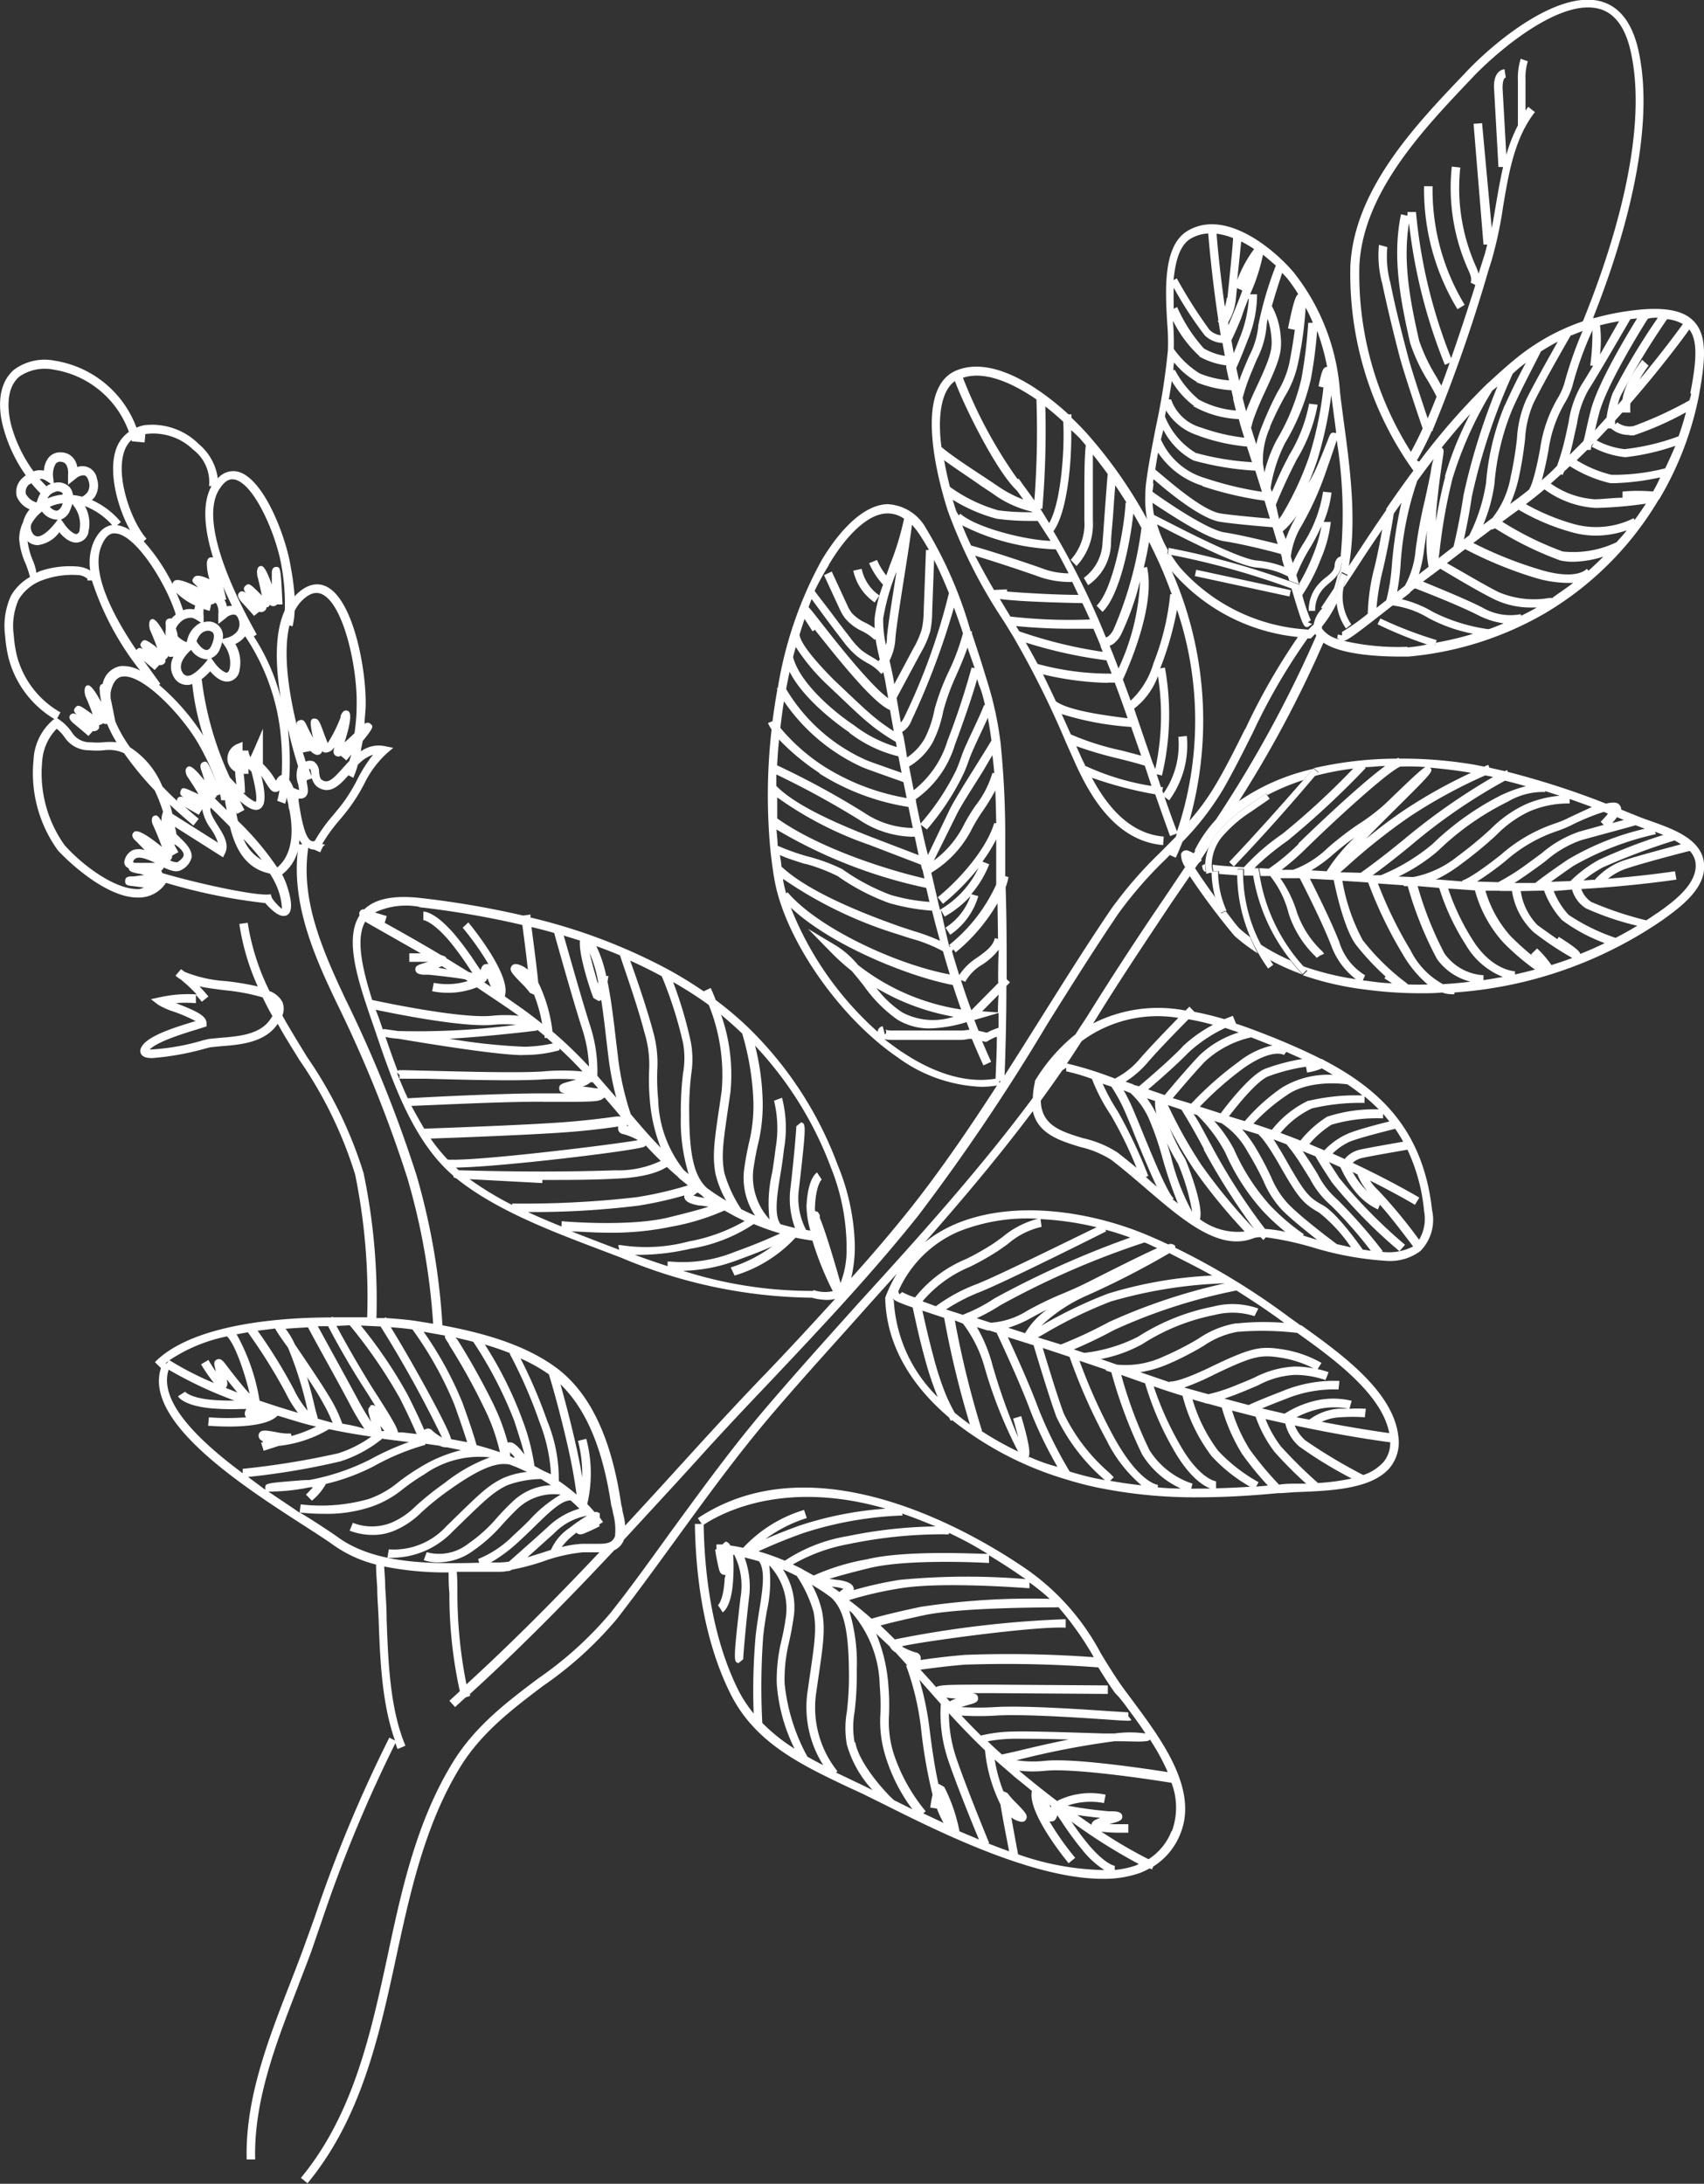 <svg xmlns="http://www.w3.org/2000/svg" viewBox="0 0 132.22 169.49"><rect x="0" y="0" width="132.22" height="169.49" fill="#333333" stroke="none"/><defs><style>.cls-1{fill:#fff;}</style></defs><title>ליקריץ</title><g id="Layer_2" data-name="Layer 2"><g id="Expended"><path class="cls-1" d="M110.5,14.45A17.9,17.9,0,0,0,113.09,24l.56-.34a17.24,17.24,0,0,1-2.49-9.2Z"/><path class="cls-1" d="M87.11,130.95c-.65-.91-1.18-1.79-1.7-2.64a18.48,18.48,0,0,0-5.63-6.43c-3.64-2.53-16.23-10.3-25.63-4.05l.3.45h-.53c.05,3.6.57,8.81,2.77,13.2,1.9,3.79,5.44,5.48,9.2,7.26l1,.46,1.6.79c4,2,11.57,5.84,17.08,5.83a8.33,8.33,0,0,0,2.9-.46,5.62,5.62,0,0,0,.73-.35l.19.08.09-.22a5.27,5.27,0,0,0,2.11-2.55C93,138.86,90.1,135,88,132.15,87.68,131.72,87.38,131.32,87.11,130.95Zm.35,1.59c.45.61.95,1.27,1.42,2a8.56,8.56,0,0,0-2.39,0l-.86,0c-2.55-.08-5.73-.19-7-.15a11.38,11.38,0,0,0-2.52.31c-.53-.53-1-1-1.5-1.55a21.38,21.38,0,0,0,2.66,0c2.15-.13,6.48.16,8.8.32.81.06,1.21.08,1.42.08s.23,0,.29-.07l-.23-.28v-.3l-1.43-.09c-2.34-.16-6.68-.45-8.89-.32a21,21,0,0,1-2.65,0l.6-.18c.47-.13.73-.21.71-.52s-.23-.33-.44-.38h1.7l8.81.06v-.66l-8.81-.06c-3.49,0-4.17,0-4.52.19l-.3-.35-.91-1h0c.59-.08,1.69-.24,3.4-.39a96.34,96.34,0,0,1,10.4.21c.4.65.82,1.32,1.31,2C86.84,131.71,87.15,132.11,87.46,132.54Zm3.16,5c-1.79-.28-7.26-1.1-9.51-.88a8.62,8.62,0,0,1-2.29-.05l.09,0a64.24,64.24,0,0,1,7.58-1.47c1.3,0,2,.06,2.35,0h0c.26,0,.35-.07.38-.14A16.54,16.54,0,0,1,90.62,137.56Zm-14-2.39a12.26,12.26,0,0,1,2-.2c.84,0,2.53,0,4.31.06-1.63.32-3.19.7-4.19.94l-1,.22h0C77.39,135.85,77,135.51,76.67,135.17Zm-10.31.07a6.7,6.7,0,0,1,0-2.35,23.89,23.89,0,0,0,.17-3.27,13.89,13.89,0,0,0-.59-4.6l.22.18a8.92,8.92,0,0,1,2.15,5.65,17,17,0,0,1,.05,2.27,9,9,0,0,0,.37,3.11,13.34,13.34,0,0,0,2.12,4.22l-1.42-.71C69,139.43,66.68,137,66.37,135.24Zm-1.66-12,0,0-.11-.08.42.05a3,3,0,0,1,.48.12l-.13.1a2.16,2.16,0,0,0-.17.15l-.32-.23Zm-2.43-1.46h0l-.7-.34a13.5,13.5,0,0,1,4.33-1.58,35.86,35.86,0,0,1,7.42-.76,1.8,1.8,0,0,0,.36,0l0-.11c1,.47,2,1,3,1.63-.88,0-6.36-.31-9.35.42a17.43,17.43,0,0,0-4.14,1.26l-.87-.48ZM63.88,137q-.63-.32-1.23-.66a14.91,14.91,0,0,1-1.77-5.7,12.26,12.26,0,0,1,.34-3.16c.12-.54.25-1.15.38-2.07a5.28,5.28,0,0,0-.85-3.6c.35.15.7.32,1.07.5a9.94,9.94,0,0,1,1.31,2.81c.24,1.3.09,2.33-.31,5.06l-.17,1.18A8.4,8.4,0,0,0,63.88,137Zm-4.66-10c.07-.66.17-1.3.27-1.9a10.57,10.57,0,0,0,.2-3.61A4.91,4.91,0,0,1,61,125.35c-.12.9-.25,1.49-.37,2a12.94,12.94,0,0,0-.36,3.3,13.49,13.49,0,0,0,1.38,5.07,13.81,13.81,0,0,1-2.5-2A53.62,53.62,0,0,1,59.22,127ZM70,117.47c.83.28,1.7.63,2.6,1a35.69,35.69,0,0,0-6.81.75,12.42,12.42,0,0,0-4.89,1.91,18.9,18.9,0,0,0-2.05-.73c.73-.33,1.87-.84,3.5-1.42a28.13,28.13,0,0,1,7.46-1.35l.22,0Zm12.13,7.27a23.62,23.62,0,0,1,2.74,3.88,90.09,90.09,0,0,0-10-.18c-1.73.15-2.84.31-3.44.4h0a.61.61,0,0,0,0-.26.45.45,0,0,0-.38-.33,5,5,0,0,1-1-.42l-.06-.06c1.62-.38,10.43-1.58,12.7-1.44l0-.66a81.76,81.76,0,0,0-13.26,1.57q-.53-.54-1.11-1.08c.55-.15,1.58-.41,3.39-.8,1.22-.26,4-.58,10.27-.61ZM69.33,136.06a8.31,8.31,0,0,1-.35-2.92,17.93,17.93,0,0,0-.05-2.35,12.62,12.62,0,0,0-.95-4q.55.52,1.06,1a1.07,1.07,0,0,0,.45.46l.91,1-.1,0a21.3,21.3,0,0,1,1.16,4.84,38.84,38.84,0,0,0,.9,5.2c-.06.25-.12.58-.18,1l.52.08a7.81,7.81,0,0,0,.51,1.11l-1.57-.74.19-.16A13.69,13.69,0,0,1,69.33,136.06Zm3.94,2.63-.39-.22h-.06c-.3-1.32-.51-2.83-.7-4.35a23.26,23.26,0,0,0-.78-3.75l.51.58,1.15,1.3a11.3,11.3,0,0,0,.52,4.2c.58,1.77,1.92,5.08,2.44,6.32l-1.51-.64A13,13,0,0,0,73.27,138.69Zm.71-6.78a2.1,2.1,0,0,0-.29.14l-.26-.29.76.08Zm.16,4.34a10.81,10.81,0,0,1-.51-3.28c.85.93,1.76,1.89,2.8,2.88a12,12,0,0,0,1.2,4.2c.1.66.31,1.77.67,3.63-.55-.19-1.1-.4-1.65-.62l.11,0S74.85,138.43,74.14,136.25Zm7.31-12.16a57.23,57.23,0,0,0-10,.62c-2.4.51-3.45.81-3.82.92q-.82-.73-1.75-1.44a28.73,28.73,0,0,1,4-.92c3.31-.54,9.92,0,10,0l0-.45A16.06,16.06,0,0,1,81.45,124.09Zm-1.85-1.53a54.5,54.5,0,0,0-9.82.06,30.06,30.06,0,0,0-3.54.79.49.49,0,0,0,0-.16c-.09-.38-.59-.52-1.12-.62-.21,0-.49-.06-.77-.09.57-.18,1.53-.45,3.12-.84,3.09-.75,9.21-.4,9.27-.39l0-.6c.86.52,1.75,1.09,2.65,1.72ZM57.3,131.2c-2.13-4.26-2.64-9.33-2.7-12.86,1.69-1.11,6.5-3.45,14.12-1.25a27.39,27.39,0,0,0-6.64,1.3c-1.11.4-2,.76-2.69,1.06a10.88,10.88,0,0,1,3.21-1.63l-.21-.63a10.61,10.61,0,0,0-4.67,2.88l-.06.06h0c-.38-.08-.71-.14-1-.18a.41.41,0,0,0-.15-.21l-.18-.1-.17.12a.29.29,0,0,0-.08.11l-.49,0v.39h-.1a15.58,15.58,0,0,0,.3,1.54c.1.39.31.43.44.43s0,.19,0,.28c-.08,1.7-.52,2.07-.52,2.08l.19.27.17.28c.12-.07.72-.54.82-2.6a14.83,14.83,0,0,0,0-1.87h.08a5.36,5.36,0,0,1,.49,3.31c-.58,5-.53,5-.16,5.1l.39-.32-.22,0h.2c0-.21.17-2.32.44-4.66a6.55,6.55,0,0,0-.34-3.22c.35.08.72.18,1.13.3.5.72.28,2.19,0,3.88-.09.61-.2,1.26-.27,1.93a48.59,48.59,0,0,0-.15,6A10,10,0,0,1,57.3,131.2Zm8.89,7-1.32-.63.11-.1a7.92,7.92,0,0,1-1.67-5.93l.17-1.18c.4-2.74.57-3.87.31-5.28A7.79,7.79,0,0,0,63,123c.31.18.62.38.94.59l.53.38c1,.91,1.37,2.54,1.4,5.7a23,23,0,0,1-.16,3.19,7.3,7.3,0,0,0,0,2.54,8.69,8.69,0,0,0,2,3.54l-.54-.27ZM79,143.92c-.17-.86-.37-2-.53-2.86a1.89,1.89,0,0,0,.6.3c.32.09.47,0,.54-.15.19-.31-.09-.59-.76-1.28a6.05,6.05,0,0,1-.68-.77l-.32-.14a12.4,12.4,0,0,1-.67-2.46c.47.43,1,.86,1.49,1.3l1.4,1.14c-.37,1.63,2.51,5.2,2.85,5.61l.51-.42a21.91,21.91,0,0,1-2-2.83.37.37,0,0,0,.2,0c.22,0,.34-.22.41-.47l.36.53a24,24,0,0,0,1.6,2.18,7.09,7.09,0,0,0,1.69,1.54A21,21,0,0,1,79,143.92Zm6.07-2.71c-.29.13-.37.28-.38.42l-1.09-.76c.46.07,1,.14,1.77.22Zm-3.66-1.14.15.11a.52.52,0,0,0,0,.13Zm6.76,4.7a6.92,6.92,0,0,1-1.67.36v-.32s-.69-.07-2-1.6a21.15,21.15,0,0,1-1.36-1.83,43.49,43.49,0,0,0,5.22,3.29Zm2.74-2.67a4.59,4.59,0,0,1-1.79,2.2,35.35,35.35,0,0,1-3.66-2.14,11.59,11.59,0,0,0,1.57.08h.52v-.66c-.49,0-1,0-1.46,0l.29-.09c.47-.14.73-.22.7-.53s-.36-.35-.6-.38l-.41,0a30.93,30.93,0,0,1-3.24-.44,5.51,5.51,0,0,1,2.83-.2l.13-.65a5.75,5.75,0,0,0-3.77.49c-.91-.69-1.89-1.47-2.94-2.35l0,0a10,10,0,0,0,2.1,0c2.36-.21,8.58.75,9.72.94A5.36,5.36,0,0,1,90.94,142.1Z"/><path class="cls-1" d="M97.81,73.3a11.89,11.89,0,0,0,.72,1.2,18.12,18.12,0,0,0,2.55,1.14,14,14,0,0,1-.94-1.09A16.17,16.17,0,0,1,97.81,73.3Z"/><path class="cls-1" d="M102,60.23a21.94,21.94,0,0,1,3-.58,59.62,59.62,0,0,1-5.48,5.06,17.29,17.29,0,0,0-3,2.6c-1.16-.07-2-.13-2.43-.2a2.43,2.43,0,0,0,.06.51h.44c0,.07,0,.14,0,.21l1.44.11c0-.16,0-.33,0-.49h.5c0,.17,0,.34,0,.51l.78,0c0-.17-.07-.34-.09-.52l.5-.06c0,.2.07.41.1.61l.74,0A7.69,7.69,0,0,1,100,70.93a8.11,8.11,0,0,0,2.06,3.29l.11.12.27-.18.3-.13a.93.93,0,0,0-.22-.27,7.48,7.48,0,0,1-1.9-3,9.19,9.19,0,0,0-1.28-2.6l.91,0v0l.13,0,.47,0c.41.79,1.72,3.38,2.43,5.19A5.78,5.78,0,0,0,105.21,76,22.11,22.11,0,0,1,101.14,75l.3.34-.35.35A23.53,23.53,0,0,0,106,76.81a32.35,32.35,0,0,0,4.24.28c.55,0,1.11,0,1.66-.06a2,2,0,0,0,.66.13,1,1,0,0,0,.29,0l0-.13A32.45,32.45,0,0,0,129,71.41c1.38-1,3.69-2.64,3.16-4.76-.41-1.62-2.42-2.33-4-2.9-.34-.12-.66-.23-.94-.34l-1.43-.58a.49.49,0,0,0-.09-.31c-.1-.14-.26-.35-1.09-.15A63.66,63.66,0,0,0,117,59.91l-.05-.14-.18.08-1.2-.27-.09-.22-.32.14-.76-.15a33.49,33.49,0,0,0-5.86-.47l0-.08-.17.08a29.08,29.08,0,0,0-6.43.74l.36.3Zm-1.8,7.32h0Zm1.55,0a11.26,11.26,0,0,0,1.71-1.25,20.64,20.64,0,0,1,1.65-1.3,13.66,13.66,0,0,0-2.17,2.62Zm4,8.54.17-.4a4.57,4.57,0,0,1-2-2.58c-.63-1.62-1.75-3.86-2.28-4.91l1.85.1c.2,1,.84,3.86,1.74,5.05a20.16,20.16,0,0,0,2.28,2.44l-.09.14.59.38c-.66,0-1.32-.1-2-.19Zm3.47.29-.09-.09h0l-.16-.12a17.93,17.93,0,0,1-3.23-3.2,15,15,0,0,1-1.58-4.61l2,.13a33.18,33.18,0,0,0,2.7,5.6,9,9,0,0,0,1.92,2.32Q110.07,76.43,109.28,76.41Zm15.55-13.23a7,7,0,0,1-.57.63l.24.24-1.88.52a8.85,8.85,0,0,0-2.92,1.67c-.36.27-.76.56-1.21.89a17.12,17.12,0,0,1-2.18,1.37l-1.64-.05a24.37,24.37,0,0,0,2.2-1.59,11.63,11.63,0,0,1,3.93-2.3,10.18,10.18,0,0,0,1.12-.45,17.35,17.35,0,0,1,2.59-1.07Zm-8.43,6,.06,0,.92,0A5.51,5.51,0,0,0,119,72.35a24.38,24.38,0,0,0,3,2q-.8.3-1.62.55a7.93,7.93,0,0,0-1.11-1.29l-.47.46.16.16a21,21,0,0,1-1.76-1.59,9.09,9.09,0,0,1-1.94-3.51l1.19,0Zm12.07-4.6.66.25a42.22,42.22,0,0,0-5,1.93,10.06,10.06,0,0,0-2.21,1.65l-1.52.06c.39-.28.94-.68,1.74-1.23a22.75,22.75,0,0,1,6.41-2.47Zm-4.74,3.73-.8.05a9.43,9.43,0,0,1,1.48-1,50.16,50.16,0,0,1,5.59-2.1,5.25,5.25,0,0,1,.49.3c-1,.27-3.48.92-4.58,1.3A5.48,5.48,0,0,0,123.72,68.31Zm-1.69.76a2.53,2.53,0,0,0,1.06,1.45,21.62,21.62,0,0,0,4,1.36q-.82.5-1.68.94A15.17,15.17,0,0,1,121.71,71a6,6,0,0,1-1.15-1.84Zm-2.17.08a6.93,6.93,0,0,0,1.39,2.29,13.13,13.13,0,0,0,3.32,1.79q-.93.45-1.91.84c0-.16-.28-.46-1.66-1.33l-.11.18c-.41-.28-.92-.64-1.54-1.09a4.77,4.77,0,0,1-1.3-2.64Zm-5.36,0a9.91,9.91,0,0,0,2.17,4,18.36,18.36,0,0,0,2.48,2.13q-.77.21-1.55.38v-.25c-.07,0-1.8-.08-3.27-2.41a18.19,18.19,0,0,1-1.91-4C113.12,69,113.82,69.07,114.5,69.11Zm-2.77-.18a18.18,18.18,0,0,0,2.05,4.38,5.8,5.8,0,0,0,2.88,2.5q-.75.14-1.5.25v-.38h0A4,4,0,0,1,112.08,74,27,27,0,0,1,110,68.77l1.63.14Zm.32,7.46a6,6,0,0,1-2.54-2.63,32.32,32.32,0,0,1-2.54-5.2l2,.14v.06a1.78,1.78,0,0,0,.31,0h0a28.34,28.34,0,0,0,2.27,5.66,4.55,4.55,0,0,0,2.6,1.76C113.45,76.27,112.75,76.34,112,76.38Zm-3-8.27h0Zm-.48-.1a14,14,0,0,0,3.07-2A21.2,21.2,0,0,1,117,62.22a5.35,5.35,0,0,1,2.9-.75l0-.07,1.12.36a8.59,8.59,0,0,0-2.63.66,9.51,9.51,0,0,0-2.72,1.92,30.6,30.6,0,0,1-2.57,2.12,7.83,7.83,0,0,1-3.44,1.61Zm8.09-6.38a21.82,21.82,0,0,0-5.47,3.87,15.17,15.17,0,0,1-4,2.41l-.63,0c.65-.47,1.73-1.29,3-2.34a43.59,43.59,0,0,1,7.27-5q.82.2,1.62.43A10,10,0,0,0,116.67,61.63Zm11.92,9.25c-.26.18-.52.36-.79.53A26.53,26.53,0,0,1,123.47,70a2,2,0,0,1-.77-1c4.3-.25,7.32-.73,7.38-.73l-.11-.65s-2.1.33-5.2.58a4.58,4.58,0,0,1,1.35-.76c1.28-.44,4.58-1.3,5-1.4a1.82,1.82,0,0,1,.41.74C131.91,68.5,129.83,70,128.59,70.87Zm-.9-6.58a21,21,0,0,0-6,2.41c-1.58,1.08-2.23,1.58-2.5,1.8h-1.63c.34-.21.74-.48,1.26-.85s.87-.62,1.23-.9a8.26,8.26,0,0,1,2.7-1.57c1.21-.34,3.7-1,4.22-1.16ZM126,63.64l-.9.24a4.85,4.85,0,0,0,.37-.46Zm-4.37-.12a9.48,9.48,0,0,1-1.05.42,12.19,12.19,0,0,0-4.12,2.4c-2.43,1.92-3,2-3,2v.07l-1.77-.14-.27,0A11.3,11.3,0,0,0,113.46,67a31.68,31.68,0,0,0,2.62-2.16A8.86,8.86,0,0,1,118.62,63a7.61,7.61,0,0,1,3.18-.64l0-.35,1.72.62C123,62.88,122.41,63.14,121.62,63.52ZM109.12,65c-2,1.66-3.52,2.73-3.54,2.74l0,0L104,67.7l.48-.42a46.61,46.61,0,0,1,4.89-3.89,39.2,39.2,0,0,1,5.88-3.21l.61.12A49.37,49.37,0,0,0,109.12,65ZM109,62.85c-1.12.75-2.13,1.54-3,2.25.51-.54,1.1-1.13,1.75-1.78,3.49-3.46,3.49-3.46,3.21-3.74h0c1,.09,2.07.21,3.18.4A39.22,39.22,0,0,0,109,62.85Zm1.6-3.31-.15.09h0c-.41.3-1.21,1.07-3,2.79A15.38,15.38,0,0,1,105.36,64,24.26,24.26,0,0,0,103,65.83a7.64,7.64,0,0,1-2.67,1.68l-.89,0A19.27,19.27,0,0,0,101.19,66c2.42-2.38,6.38-6,7.45-6.5Q109.57,59.46,110.56,59.53Zm-9.83,5.95a16.64,16.64,0,0,1-2.32,1.93l-1.1-.06a20.05,20.05,0,0,1,2.56-2.11,68,68,0,0,0,6.06-5.64l-.07-.07c.51,0,1-.08,1.58-.09C105.16,61.15,100.78,65.43,100.73,65.48Z"/><path class="cls-1" d="M131.49,25c-.72-.81-1.94-1.12-3.86-1a20,20,0,0,0-3.89.68h-.13c2.07-5.2,5-14.25,3.51-20.83-.48-2.08-1.45-3.34-2.89-3.74-3.29-.9-8.13,3-10.47,5.48l-.11.12c-3.83,4-8.58,9-8.87,14.93a26.25,26.25,0,0,0,4.89,15.89l-.3.4h0q-.92,1.26-1.81,2.56h0l0,.1c-1,1.44-1.95,2.9-2.9,4.34h0c.64-3.6.07-7.79-.39-11.2-.11-.81-.21-1.57-.29-2.26a16.84,16.84,0,0,0-3.62-9.36c-1.72-2-5.4-4.9-8.23-3.18-1.91,1.16-1.71,4.63-1.56,7.17a17.8,17.8,0,0,1,.05,2.1,51.67,51.67,0,0,1-.93,5.93c-.27,1.39-.56,2.83-.75,4.27a8.14,8.14,0,0,0-.07,1l0,.05,0,0A8.45,8.45,0,0,0,89,40.29a36,36,0,0,0-4.72-6.71c-.33-.36-.72-.76-1.14-1.16,0-.09,0-.18,0-.26l-.23,0c-2.43-2.23-6-4.56-8.74-3.39-3.34,1.44-1.33,8.68-.63,10.86a40.3,40.3,0,0,0,4.36,8.6l.73,1.19a72,72,0,0,1,4.09,8.22l.7,1.57c1.17,2.59,3.15,6.07,6.83,6.38l.05-.66c-2.71-.23-4.44-2.44-5.58-4.57a30.16,30.16,0,0,0,4.92,1.29c.38,1.09.76,2.17,1.15,3.24l.53-.2-.09.26L90,66.19a31.94,31.94,0,0,0-3.78,4.36c-1.92,2.83-3.75,5.76-5.53,8.59-.9,1.43-1.81,2.88-2.74,4.33.09-2.35.14-4.68.14-6.94l.28-.29L78.11,76c0-2.5,0-4.9-.08-7.13a4.22,4.22,0,0,0,.22-.8L78,68c0-.13,0-.26,0-.39,0-.81,0-1.61,0-2.43a71.22,71.22,0,0,0-.36-7.51l0,0,0,0a26.58,26.58,0,0,0-1-4.67l-.22-.71c-.3-1-.63-2-1-3.11,0-.06,0-.12,0-.18l-.1,0A32.52,32.52,0,0,0,71.85,41a3.6,3.6,0,0,0-3-1.87c-2.32.08-4.33,3.06-5.09,4.34a30.69,30.69,0,0,0-3.41,9.94l-.09,0,.06.1c-.15.82-.27,1.64-.38,2.46l-.35.15a3.21,3.21,0,0,0,.28.5,45.4,45.4,0,0,0-.1,9.27l0,0h0c.09.87.2,1.7.34,2.48.86,4.62,5.06,10.64,9.55,13.7a11.71,11.71,0,0,0,6.49,2.28,7.88,7.88,0,0,0,1.21-.1c-2.1,3.24-4.29,6.47-6.71,9.53-1.47,1.84-3,3.64-4.6,5.41a10.74,10.74,0,0,0,.28-2.53A17.41,17.41,0,0,0,65,90.42,28.88,28.88,0,0,0,58.11,79.8a26.54,26.54,0,0,0-2.57-2.18c-.21-.54-.37-.89-.4-.94l-.54.26a31.7,31.7,0,0,0-2.82-1.73l0,0h0a44.15,44.15,0,0,0-10.62-4l0-.23-.57.08a70.22,70.22,0,0,0-7.93-1.36c-2.1-.24-3.54.05-4.4.88a.32.32,0,0,0-.36.21.32.32,0,0,0,0,.25c-1.21,1.87-.09,5.16.91,8.09l.31.9c1.29,3.81,2.9,8.53,6.05,11.22,0,.11.07.17.23.2,3.05,2.46,7.31,4.08,11.08,5.51l1.71.65a39,39,0,0,0,14.81,3.11,4.58,4.58,0,0,0,1.17.17,2.37,2.37,0,0,0,.63-.08c-1.82,2-3.66,4-5.48,5.89s-3.71,3.93-5.52,5.92-3.47,3.82-5.3,5.79c0-.38-.12-.79-.2-1.15,0-.2-.08-.38-.1-.52-.76-5.15-2.41-8.61-5-10.56-2.44-1.81-5.63-2.71-8.87-3.32a52.85,52.85,0,0,0-2-11.61,100.83,100.83,0,0,0-5.53-13.72c-1.93-4.09-3.47-7.81-2.88-11.74a1,1,0,0,0,.17.1.88.88,0,0,0,.29.05l.47.21q.1-.23.21-.45l.17-.14L25,65.51a12.39,12.39,0,0,1,1.37-1.89c.29-.35.59-.71.88-1.12a13.88,13.88,0,0,0,1-1.64A8,8,0,0,1,30,58.48l.51-.44-.66-.13a2.35,2.35,0,0,0-1.84.4c0-.24.09-.51.13-.79.88-1.09.83-1.14.62-1.33a.33.33,0,0,0-.47,0c0-.4.06-.82.08-1.28.1-2.72-.92-8.51-3.14-9.43-.53-.22-1.38-.26-2.37.8l0,0A19.63,19.63,0,0,0,22.56,44c-.37-2.36-2.13-7-4.18-7.41a1.58,1.58,0,0,0-1.48.54,4.2,4.2,0,0,0-1.47-2.66A5.14,5.14,0,0,0,11.2,33a3.13,3.13,0,0,0-.61.19A8.11,8.11,0,0,0,4.28,28a4,4,0,0,0-3.2.7C-.4,30,0,32.22.24,33.13A11.71,11.71,0,0,0,2,36.89a2.28,2.28,0,0,0-.22.18,1.44,1.44,0,0,0-.48,1.46,1.82,1.82,0,0,0,1,1,2.49,2.49,0,0,0-.51,1,3,3,0,0,0-.3,1.34A5.73,5.73,0,0,0,2,43.78a9.09,9.09,0,0,1,.33,1A3.94,3.94,0,0,0,.85,46.24a5.66,5.66,0,0,0-.45,3.12,10.26,10.26,0,0,0,.27,1.73,7.82,7.82,0,0,0,3.57,4.73l-.06,0a4.34,4.34,0,0,0-1.58,3.19,10.22,10.22,0,0,0,1.9,7c.93,1,3.79,3.65,6.17,3.65h.21a2.52,2.52,0,0,0,2-1.14,43.72,43.72,0,0,0,7.7,1.57c.64.72,1.08,1,1.43,1a.52.52,0,0,0,.27-.07c.54-.31.26-1.48-.06-2.41a5.68,5.68,0,0,0-.33-.74,3.46,3.46,0,0,0,1.22-1.83c-.51,4.34,1.5,8.61,3,11.77a100.13,100.13,0,0,1,5.5,13.63,51.9,51.9,0,0,1,2,11.3l-1.29-.21c-.43-.07-1.26-.16-2.34-.23l-.05-.07-.09.07-.63,0a48.31,48.31,0,0,0-1-11.26,33,33,0,0,0-4.38-9c-.65-1.06-1.31-2.13-1.92-3.22a1.42,1.42,0,0,0,0-1.06,1.83,1.83,0,0,0-1-.84,18.23,18.23,0,0,1-1.69-5.3l-.65.09A18.27,18.27,0,0,0,20,76.56a21.92,21.92,0,0,0-2.45-.41,10.27,10.27,0,0,1-3.22-.72l-.28-.21-.43.5A1.74,1.74,0,0,0,14,76a11.47,11.47,0,0,1,1.26,1.18,10.1,10.1,0,0,0-2.86.22l-.69.15.56.43a5.64,5.64,0,0,0,1.19.53,12.16,12.16,0,0,1,1.75.76l-.11,0c-1.91.58-3.81,1.21-4.17,2.09a.49.49,0,0,0,.07.52c.13.15.35.24.81.24a21.14,21.14,0,0,0,4.16-.75l.36-.09.82-.08c1.53-.12,3.42-.28,4.4-1.74.55,1,1.13,1.91,1.71,2.85a32.47,32.47,0,0,1,4.3,8.86,47.59,47.59,0,0,1,.93,11.07c-.82,0-1.72,0-2.67,0l0-.06-.13.07c-4.87,0-11,.75-13.67,3.47l.47.46h0c-1.37,4.2,6.44,9.22,11.17,12.27.93.6,1.74,1.12,2.26,1.5a9.81,9.81,0,0,0,3.26,1.48c0,.6.05,1.2.09,1.8,0,.79.08,1.63.11,2.48.11,3.07.25,6.51,1.27,9.38l-.44-.23a107.47,107.47,0,0,0-5.79,13.93l-.87,2.41c-.34.94-.71,1.88-1.08,2.84-1.7,4.37-3.45,8.9-3.33,13.56l.66,0c-.12-4.53,1.61-9,3.28-13.31.37-1,.74-1.91,1.08-2.85L25,149a108,108,0,0,1,5.68-13.71c.06.15.1.31.17.46l.61-.26c-1.21-2.87-1.34-6.56-1.46-9.81,0-.86-.06-1.7-.11-2.5,0-.53-.05-1.07-.08-1.6a24.35,24.35,0,0,0,5,.46c0,.51,0,1,.06,1.58a34.79,34.79,0,0,0,.81,7.64l-.81.74.44.49.82-.75.34-.11,0-.16c3.91-3.56,7.67-7.39,11.2-11.16a1.38,1.38,0,0,0,.74-.8c2-2.18,4-4.33,5.86-6.39s3.69-4,5.51-5.91c3.88-4.11,7.89-8.37,11.47-12.86A160.76,160.76,0,0,0,81.26,79.49c1.77-2.83,3.6-5.75,5.51-8.57a31.26,31.26,0,0,1,3.71-4.26l.29-.3.46.21c.19-.4.36-.82.52-1.23a21.82,21.82,0,0,0,3.11-4c.84-1.45,1.61-3,2.34-4.45a46.94,46.94,0,0,1,4.26-7.34h.25l.1-.1c.09-.08.16-.17.24-.25l.09.13a93.77,93.77,0,0,1-7.8,14.29,10.07,10.07,0,0,0-1.65,2.4l.07,0-.14.21a2.32,2.32,0,0,0-.53-.24L92,66H92a.41.41,0,0,0-.36.29,1.74,1.74,0,0,0,.32,1l-1.63,2.43c-2,2.93-4,6-5.87,9-.32.52-.67,1-1,1.55A13.63,13.63,0,0,0,80.3,83.9l0,.1a6.4,6.4,0,0,0-.16,1.21C76,90.78,71.3,96,66.74,101c-2.46,2.74-5,5.56-7.43,8.41-2.62,3.09-5,6.38-7.33,9.57-1.49,2.06-3,4.18-4.63,6.23a28.35,28.35,0,0,1-5.59,5.06c-2.4,1.81-4.87,3.67-6.6,6.47-2.83,4.59-4,9.92-5.09,15.08-1.3,6-2.65,12.29-6.72,17.21l.51.42C28,164.44,29.4,158.12,30.72,152c1.1-5.1,2.24-10.38,5-14.87,1.66-2.69,4.09-4.52,6.43-6.29a28.84,28.84,0,0,0,5.71-5.18c1.6-2.06,3.14-4.19,4.64-6.25,2.31-3.18,4.69-6.46,7.3-9.53,2.41-2.84,5-5.66,7.42-8.39l2.37-2.64a10.86,10.86,0,0,0-.9,1.86l0,.06v.06c.11,3.65,2.08,6.75,4.94,9.18l.15.27.1-.06a26,26,0,0,0,8.68,4.55h0c.86.27,1.72.5,2.58.68a37.62,37.62,0,0,0,7.86.76c1.89,0,3.92-.11,6.14-.32.47,0,1-.07,1.64-.09,2.52-.1,5.65-.23,7.05-1.87a3.12,3.12,0,0,0,.67-2.47c-.39-3.47-4.44-6.39-7.41-8.52l-.11-.08v0h-.07l-.85-.61a55.76,55.76,0,0,0-8.87-5.41v-.15l-.16-.11c-.07,0-.13-.08-.39,0-.57-.27-1.14-.52-1.71-.76-4.1-1.71-10.15-2.82-14.86-.79a10.19,10.19,0,0,0-2.3,1.38c2.89-3.28,5.73-6.65,8.37-10.17.4,1.78,2.12,2.3,3.68,2.78a7.76,7.76,0,0,1,2.41,1c.91.7,1.81,1.47,2.67,2.21,2.94,2.52,5.72,4.91,8.37,3.87a1.67,1.67,0,0,1,.54-.08l.22.22.19-.21a24.18,24.18,0,0,1,3.59.77,24.93,24.93,0,0,0,5.78,1.06,3.93,3.93,0,0,0,2.63-.77,3.45,3.45,0,0,0,.9-3.17c-.69-6.26-4.1-9.39-8.38-11.63l0,0a.57.57,0,0,0-.25-.11c-1.18-.6-2.42-1.14-3.69-1.66-1-.39-1.93-.76-2.89-1.07h0l-.25-.61L95,79.1a23.38,23.38,0,0,0-2.32-.57l-.39-.4-.3.3a11.16,11.16,0,0,0-7.17,1l.21-.33c1.87-3.05,3.9-6.07,5.85-9L92.32,68a53.18,53.18,0,0,0,3.48,4.65A15.17,15.17,0,0,0,97.6,74,12.48,12.48,0,0,1,97,72.73c-.26-.19-.51-.39-.75-.6s-.58-.68-1.14-1.41l-.36.17a7.68,7.68,0,0,1-.43-1.22c-.6-.81-1.19-1.66-1.59-2.29L93,67l.26-.24-.07-.06.65-1a4.55,4.55,0,0,1,.57-1,10.58,10.58,0,0,1,2.39-2.12l1.45-1,.09.13a17.58,17.58,0,0,1,2.8-1.17l.74-.86a16.5,16.5,0,0,0-5.75,2.5,88.7,88.7,0,0,0,6.56-12.3c1.48,1,4.68,1.08,6,1.08h.58a25.62,25.62,0,0,0,10.66-3.39,25.06,25.06,0,0,0,8.76-8.77l.06-.06v0a25.27,25.27,0,0,0,3.07-8C132.34,27.92,132.47,26.1,131.49,25ZM28.95,58.57a11.17,11.17,0,0,0-1.26,2,13.51,13.51,0,0,1-.94,1.56c-.29.4-.58.75-.86,1.09a12.59,12.59,0,0,0-1.47,2.05.32.32,0,0,1-.25,0c-.57-.21-.87-2.24-1-3.11l0-.19a.62.62,0,0,0,.5-.1c.32-.25.22-.69.13-1.17l0-.14.42-.16s-.1-.27-.25-.71l.11,0a1.53,1.53,0,0,1,.07.36,1.37,1.37,0,0,0,.44,1c1,.7,1.75-.1,2.45-.88l.37.2a6.21,6.21,0,0,0,.35-1A2.87,2.87,0,0,1,28.95,58.57Zm-14.7,7.79c0,.16-.18.35-.48.56a1.14,1.14,0,0,1-.58-.15l0,0a.35.35,0,0,0,.16-.36l.49-.27-.32-.58h.08C14,65.83,14.26,66.13,14.25,66.36Zm-3.93.54a.46.46,0,0,1,.24-.29c.32-.15.93.1,1.48.36l0,0c-.29,0-.65,0-1,0h-.6ZM10.09,58h0a10.65,10.65,0,0,1-1.14-2h0c-.16-.8-.27-1.36-.36-1.77a2.82,2.82,0,0,1,0-.53c.24-1.09.75-1.17.91-1.19,1.59-.22,4.75,3.11,6,5.4a18.15,18.15,0,0,1,1.26,2.75c-.66-1.63-.71-1.61-1-1.51s-.2.44-.17.55c.11.32.2.62.27.87-1-1.26-1.19-1.15-1.36-1s-.08.49,0,.64l.05.08c.19.29.61.91.85,1.35l-.37-.17c-.7-.32-.88-.41-1-.12s0,.38.19.52c-.21-.06-.38-.06-.48.16a.32.32,0,0,0,0,.13c-.36-.33-.74-.71-1.14-1.12A6.5,6.5,0,0,0,10.09,58ZM8.95,41.4c1.56.08,3.91,3.83,4.67,6.23l0,.09a2.28,2.28,0,0,0-.21.17l-.1.12a.35.35,0,0,0-.19,0c-.32.05-.28.4-.26.51l0,.35a1.25,1.25,0,0,0,0,.48l0,0v0c-.78-1.44-1-1.35-1.15-1.26s-.17.48-.1.64l0,.09c.14.32.43,1,.59,1.48L12,50.12c-.62-.43-.79-.56-1-.3s-.06.38.1.55c-.19-.1-.36-.13-.5.06,0,0,0,0,0,.05-1.65-2.42-3.64-6-2.72-8.13C8.29,41.36,8.77,41.38,8.95,41.4Zm7.51,4.49a.47.47,0,0,0,.3.08v0a1.29,1.29,0,0,0-.28-.06ZM18.41,49a1.53,1.53,0,0,1-.83.51l-.3.09a1.13,1.13,0,0,0-1.48-1.3l0-.48a2.8,2.8,0,0,1,0-.55c.27.09.45.14.47.14l.12-.51a.33.33,0,0,0,.3-.13.5.5,0,0,1,.11.1,1.32,1.32,0,0,1,.14.78l0,.78.61-.48a.88.88,0,0,1,.61-.25c.17,0,.3.18.38.46A1,1,0,0,1,18.41,49Zm-3.83,3.45h0a.45.45,0,0,1-.4-.23c-.42-.63.18-1.34.57-1.71l.08-.07a1.6,1.6,0,0,0,1.19.73h.11l-.15.2C15.45,52,14.93,52.45,14.58,52.45Zm1.83-2.36c-.1.23-.22.35-.38.36v0c-.26,0-.58-.34-.78-.68,0,0,.2-.66.69-.78a.56.56,0,0,1,.57.1C16.69,49.32,16.56,49.76,16.41,50.09Zm-1.86-.5-.07.25a1.91,1.91,0,0,1-.7-.47c0-.23-.09-.43-.13-.59a1.13,1.13,0,0,1,.28-.42,1.17,1.17,0,0,1,.8-.41h.15a1,1,0,0,1,.34.14l.37.23A2,2,0,0,0,14.55,49.59Zm2.51.78a3.22,3.22,0,0,0,.18-.53l.14.2a2.34,2.34,0,0,1,.45,1.81c-.07.33-.21.35-.25.36s-.54-.18-1-.87l-.19-.26A1.21,1.21,0,0,0,17.06,50.38Zm.54-3.32a1.54,1.54,0,0,0-.19-.51l.15,0c-.09-.39-.17-.73-.24-1,.23.53.45,1,.68,1.49A1.27,1.27,0,0,0,17.61,47.06Zm-2.53.24H15a1.51,1.51,0,0,0-.79.07A13.09,13.09,0,0,0,13.68,46a5.11,5.11,0,0,0,1.47,1A2.28,2.28,0,0,0,15.08,47.3Zm-3.9,4L12,52l.35-.38a.45.45,0,0,0,.47-.22.36.36,0,0,0,0-.21l.08-.06a.41.41,0,0,0,.14-.21.35.35,0,0,0,.31.05l.11,0a1.6,1.6,0,0,0,.07,1.65,1.16,1.16,0,0,0,1,.54h0a1.29,1.29,0,0,0,.39-.07,19.33,19.33,0,0,0,.85,4,17.72,17.72,0,0,0-3.43-3.94l.1-.08S11.9,52.32,11.17,51.3Zm2,11.16c1,.92,1.74,1.54,1.84,1.62l.41-.52s-.45-.37-1.08-.93c.87.49,1.07.61,1.08.62l.27-.43a3.64,3.64,0,0,0,.66,1.5,4.3,4.3,0,0,1,.56,1.09l-3.54-2.24C13.33,62.93,13.26,62.7,13.18,62.46Zm3.61-.68.3-.12a4.46,4.46,0,0,1,.08.46l.31,0c0,.25.08.5.12.76l-.27-.26-.66-.65A.25.25,0,0,0,16.8,61.78Zm2.11-1.71H19l.28,0v-.39h0l.23.22c.53,2,.35,2.31.35,2.33s-.27,0-1-.68l.15,0Q19,60.79,18.91,60.08Zm1.51-.77,0-2.73L19.78,58q-.17.39-.35.77a1.43,1.43,0,0,1-.16-.52l-.45,0c0-.06,0-.13,0-.19v-.48l-.44.18a1.22,1.22,0,0,0-.7,1.41,1.19,1.19,0,0,0,.57.72c0,.34.06.69.09,1l-.5-.54,0,0a25.36,25.36,0,0,1-2.19-7.64,4.5,4.5,0,0,0,.66-.61c.51.6,1,.86,1.45.79a1,1,0,0,0,.83-.91,2.84,2.84,0,0,0-.33-2,1.93,1.93,0,0,0,.76-.6,16.68,16.68,0,0,1,2.74,7.46,21.19,21.19,0,0,1,.1,3.3.78.78,0,0,0-.44.46l-.24-.38A5.52,5.52,0,0,0,20.42,59.31Zm2.73.19a2.06,2.06,0,0,0,0,1.36,4.14,4.14,0,0,1,.08.48,1.81,1.81,0,0,1-.34-.13l-.11-.05a2.38,2.38,0,0,0-.32-.61,20.88,20.88,0,0,0-.08-3.7c0-.07,0-.14,0-.21C22.61,57.76,22.91,58.77,23.14,59.5Zm4-.45-.51.56c-.82.93-1.2,1.27-1.68.91-.11-.08-.15-.33-.18-.55a1,1,0,0,0-.4-.84.81.81,0,0,0-.64,0l-.22-.71.59-.11v0l.06.05c.13.12.42.36.69.19A.38.38,0,0,0,25,58.3a.39.39,0,0,0,.31.11.84.84,0,0,0,.62-.4l0,.07c-.12.35,0,.51.13.58a.36.36,0,0,0,.39,0l.43.36.39-.47C27.2,58.74,27.16,58.9,27.12,59ZM23.31,46.74c.6-.64,1.13-.85,1.63-.64,1.72.71,2.84,5.83,2.73,8.8,0,.78-.09,1.44-.16,2-.3.29-.57.54-.78.72.73-2.26.37-2.4.25-2.45-.32-.13-.48.22-.55.39l0,.11a10.8,10.8,0,0,1-1,2c-.11-.26-.24-.6-.35-.9-.3-.82-.38-1-.71-1s-.27.42-.23.71.1.54.16.78a9.88,9.88,0,0,1-.47-.89c-.16-.34-.28-.58-.58-.47s-.24.23-.2.48c-.61-2.48-1.12-5.61-.59-7.84l.24.07a5.55,5.55,0,0,0,.16-1.19A3.35,3.35,0,0,1,23.31,46.74ZM17,38c.57-.91,1-.81,1.21-.78,1.53.32,3.28,4.38,3.66,6.87a16.58,16.58,0,0,1,.23,3.28c-.82,1.77-.72,4.36-.32,6.78a16.06,16.06,0,0,0-2.09-4.76l.23-.14C19.91,49.14,15.06,41.11,17,38Zm-5.72-4.31A4.46,4.46,0,0,1,15,34.91a3.14,3.14,0,0,1,1.22,2.82l.19,0c-.78,1.41-.51,3.5.12,5.53h-.15c-.22,0-.33.2-.33.51a4.18,4.18,0,0,0,.2,1.19c-.43-.21-1-.41-1.2-.15s-.15.33.15.61l.18.18c-1.63-.83-1.83-.57-1.93-.44a.33.33,0,0,0-.06.17,14.85,14.85,0,0,0-2.24-3.32l.22-.2c-1.15-1.28-2.42-4.76-1.73-6.77a2.16,2.16,0,0,1,.58-.91l0,.12,1,.09.06-.66h-.16ZM.87,33c-.16-.62-.6-2.72.63-3.77a3.47,3.47,0,0,1,2.67-.54A7.43,7.43,0,0,1,10,33.52a2.73,2.73,0,0,0-1,1.36c-.61,1.79.12,4.51,1.09,6.27a2.43,2.43,0,0,0-1-.39l.29-.24a6.22,6.22,0,0,0-2.25-1.71,1.7,1.7,0,0,0,.2-.21,1.64,1.64,0,0,0,.19-1.46A1.14,1.14,0,0,0,6,36.25a1.54,1.54,0,0,0-.23-.59,1.23,1.23,0,0,0-1-.55,1.16,1.16,0,0,0-1,.41,1.77,1.77,0,0,0-.36,1H3.37a1.5,1.5,0,0,0-.77.06A11,11,0,0,1,.87,33Zm1.41,4.61a1.63,1.63,0,0,1,.15-.11c.22.28.46.54.71.79a2.21,2.21,0,0,0-.24.54L2.83,39A1.4,1.4,0,0,1,2,38.32.78.78,0,0,1,2.29,37.57Zm3.45,1.67a2.34,2.34,0,0,1,.45,1.81c0,.22-.14.34-.25.36s-.55-.18-1-.87l-.19-.26a1.22,1.22,0,0,0,.7-.72,3.22,3.22,0,0,0,.17-.5h0ZM2.42,40.7a3.06,3.06,0,0,1,.84-1,1.52,1.52,0,0,0,1.11.63h.11l-.15.2c-.53.69-1.06,1.1-1.4,1.1h0a.46.46,0,0,1-.39-.23A.84.84,0,0,1,2.42,40.7ZM4.12,37a1.61,1.61,0,0,1,.2-1,.42.42,0,0,1,.4-.16.51.51,0,0,1,.42.23,1.31,1.31,0,0,1,.14.77l0,.78.61-.48a.9.9,0,0,1,.61-.25c.17,0,.3.18.38.46a1,1,0,0,1-.09.85,1.17,1.17,0,0,1-.42.35,4.65,4.65,0,0,0-.71-.13,1.11,1.11,0,0,0-.24-.59,1.22,1.22,0,0,0-1.25-.34Zm.25,2.64a.79.79,0,0,1-.5-.31,3.11,3.11,0,0,1,1-.27l-.08.22C4.66,39.51,4.54,39.63,4.37,39.64Zm-.09-1.47a.56.56,0,0,1,.57.1.38.38,0,0,1,0,.12h0a3.78,3.78,0,0,0-1.17.3A.93.93,0,0,1,4.28,38.18Zm-1.19-1h.15a.94.94,0,0,1,.34.14l.37.24a1.44,1.44,0,0,0-.35.19c-.18-.19-.36-.37-.53-.57Zm-.52,6.38A5.77,5.77,0,0,1,2.14,42a1.13,1.13,0,0,0,.79.31h0a2.44,2.44,0,0,0,1.67-1c.51.6,1,.86,1.45.79a1,1,0,0,0,.83-.91,2.8,2.8,0,0,0-.29-1.91A5.44,5.44,0,0,1,8.7,40.75c-.47.07-1,.37-1.44,1.33A4.17,4.17,0,0,0,7,44.28a2.18,2.18,0,0,0-1-.31,7.21,7.21,0,0,0-2.91.36l-.27.13C2.79,44.14,2.68,43.84,2.57,43.54ZM1.32,50.93a9.59,9.59,0,0,1-.25-1.62,5.07,5.07,0,0,1,.37-2.76A3.54,3.54,0,0,1,3.38,45,6.58,6.58,0,0,1,6,44.63a1.21,1.21,0,0,1,.77.28.17.17,0,0,1,0,.14l.36,0a22.33,22.33,0,0,0,3.75,7,2.7,2.7,0,0,0-1.54-.35,1.72,1.72,0,0,0-1.37,1.37H8c-.32.05-.28.4-.26.51,0,.34.08.64.11.91-.78-1.44-1-1.35-1.15-1.26s-.17.48-.1.64l0,.09c.14.32.43,1,.59,1.49l-.34-.24c-.62-.44-.79-.55-1-.3s-.06.38.09.54c-.19-.09-.36-.13-.5.06s0,.43.35.7c.87.73,1.06.9,1.07.91l.35-.38a.44.44,0,0,0,.47-.22.37.37,0,0,0,0-.21l.08-.06A.41.41,0,0,0,8,56.13a.35.35,0,0,0,.31.05l0,0a10.09,10.09,0,0,0,.73,1.43,4.9,4.9,0,0,0-1,0,5.91,5.91,0,0,1-1,0,1.63,1.63,0,0,1-1.46-.77,3.78,3.78,0,0,0-1-1l-.14-.1.25-.45A7.14,7.14,0,0,1,1.32,50.93ZM10.84,69c-1.93.12-4.6-2-5.84-3.42a9.6,9.6,0,0,1-1.73-6.44,4,4,0,0,1,1.13-2.58,3.31,3.31,0,0,1,.62.67,2.25,2.25,0,0,0,1.92,1,6.4,6.4,0,0,0,1.13,0,2.77,2.77,0,0,1,1.56.23A24.45,24.45,0,0,0,12,61.34,12.65,12.65,0,0,1,12.65,63l-.05.17a1.59,1.59,0,0,0-.07.56c-.33-.52-.42-.48-.61-.39s-.15.46-.09.6c.34.75.58,1.36.73,1.79-1.83-1.5-2.1-1.23-2.19-1.13-.24.25,0,.53.16.66l.08.08.62.64a1.47,1.47,0,0,0-.93,0,1.2,1.2,0,0,0-.64.83.47.47,0,0,0,.15.47,1.14,1.14,0,0,0,.19.13c0,.22.31.3.56.36l.36.06.28.1c-.31,0-.62.08-.84.09-.37,0-.64,0-.65.36s.25.35.73.41l.72.09A2.05,2.05,0,0,1,10.84,69Zm10.27.72L21,69.4c-.78.22-5.48-.77-8.41-1.64a.38.38,0,0,0-.09-.18.5.5,0,0,0,.21-.25s0,0,0,0c.56.26,1,.41,1.4.17a1.5,1.5,0,0,0,.77-1c0-.55-.41-1-.85-1.42l-.35-.35c0-.19-.07-.37-.11-.56l3.74,2.37.16-.33c.34-.7-.15-1.47-.58-2.15s-.65-1.11-.54-1.38l.49.48,1,1c.42,1.7,1.21,3.25,3.1,3.64a6.14,6.14,0,0,1,.61,1.18,5,5,0,0,1,.33,1.56A3.61,3.61,0,0,1,21.11,69.71Zm-2.21-4.6c.5.53,1,1.08,1.4,1.62A3.28,3.28,0,0,1,18.89,65.1Zm2.62,2.22a22.55,22.55,0,0,0-3.06-3.63c-.05-.22-.1-.44-.14-.67l.07.13.58-.31s-.15-.28-.35-.69c.71.63,1.19.81,1.54.61s.56-.77.11-2.59l.28.44c.34.55.49.78.73.83a.45.45,0,0,0,.4-.12,5.47,5.47,0,0,1-.17.81l.62.23a4.78,4.78,0,0,0,.13-.52c0,.18.07.37.11.55s0,.29.08.42C22.75,64.33,22.79,66.26,21.51,67.33Zm1.73-2.13a2.13,2.13,0,0,0,.2.32l-.24,0C23.22,65.38,23.23,65.29,23.24,65.19ZM21,79.07c-.79,1.23-2.46,1.36-3.93,1.48l-.84.08-.44.1a17.57,17.57,0,0,1-4.17.73c.55-.62,2.77-1.29,3.65-1.56l.54-.17.22-.07v-.23c0-.63-.92-1-2.36-1.57l-.07,0a9.46,9.46,0,0,1,1.6,0l0-.64c.16.17.31.35.46.53l.51-.41c-.22-.27-.45-.53-.69-.78.6.12,1.27.21,2,.3a15.58,15.58,0,0,1,2.9.55c.24.49.49,1,.76,1.45A2.85,2.85,0,0,1,21,79.07Zm26.56,38.35a4.78,4.78,0,0,1,.16,1.81c-.23.58-.67.6-1.67.59-.28,0-.58,0-.9,0a8.51,8.51,0,0,0-1.57.25,5.45,5.45,0,0,1,1-1l.15-.12c.08.1.24.2.56.08a13.69,13.69,0,0,0,1.25-.58l-.06-.12.31-.2s-.1-.15-.25-.35a.28.28,0,0,0,0-.12v-.21l-.19-.09a.36.36,0,0,0-.21,0c-.16-.18-.34-.39-.56-.61l0-.08a10.35,10.35,0,0,0-.09-5l-.64.16a10.66,10.66,0,0,1,.33,2.83c-.1-.6-.23-1.31-.41-2.13-.44-2-.95-3.91-1.28-5.09,2,1.94,3.29,5,3.94,9.41C47.49,117,47.52,117.2,47.57,117.42Zm-5.64,3.14-1,.31L43,119a4.68,4.68,0,0,1,2.56-1.36h0a12.48,12.48,0,0,0-1.36.94,4,4,0,0,0-1.45,1.71Zm-3.25.71-.59,0a12,12,0,0,0,2.16-1.61c.45-.41.87-.82,1.27-1.21,1.09-1.07,2.05-2,2.76-2,.26.22.48.44.69.64a5.87,5.87,0,0,0-2.46,1.43c-1.4,1.27-2.64,2.35-3,2.68A6.2,6.2,0,0,1,38.68,121.27Zm3.51-7.11h0l-.71-.38a16.91,16.91,0,0,0-1-3.76,29.81,29.81,0,0,0-2.85-5.67c.68.2,1.34.43,2,.69l-.08,0,.1.2a37.43,37.43,0,0,1,2.24,5.18,12.87,12.87,0,0,1,.87,4Zm-21.36,1.6a1.88,1.88,0,0,0,.39,0,15.45,15.45,0,0,0,2.84-.33l.24,0c-.17.18-.36.39-.55.57l.46.47a4.51,4.51,0,0,0,1.09-1.3A16.19,16.19,0,0,0,29,113.8a18.32,18.32,0,0,1,4-1.66l0-.09,1.12.16a1.13,1.13,0,0,0,.44.12l.12,0,1.1.22a11,11,0,0,0-3.21,1.35,16.19,16.19,0,0,0-1.73,1.19,7.31,7.31,0,0,1-2.26,1.26,13.61,13.61,0,0,1-5.25.41l-.08.65C22.51,116.89,21.68,116.35,20.83,115.77Zm-4-10.24c-.28.14-.2.4-.09.83l0,.08c-.19-.28-.39-.59-.56-.88l-.57.34a13.54,13.54,0,0,0,1,1.45,24,24,0,0,1-3.45-1.77,12.46,12.46,0,0,1,4.47-1.85h0c.73.76,1.49,3.3,1.75,4.45-.37-.38-.94-1.08-1.71-2.08l-.22-.29C17.3,105.63,17.11,105.39,16.83,105.52Zm.79,1.7,0-.14c.32.4.58.72.81,1l-.9-.36A.53.53,0,0,0,17.62,107.23ZM20,109.35h0Zm.14-.65a15.74,15.74,0,0,0-1.78-5.14l.87-.16a42.28,42.28,0,0,1,2.95,4.73,9,9,0,0,0,.94,1.52C22,109.33,21,109,20.12,108.7Zm1.21-5.59c.12.24.4.66,1,1.49a28.32,28.32,0,0,1,1.52,4.89h0a7.59,7.59,0,0,1-1.07-1.66,40.57,40.57,0,0,0-2.81-4.55Zm3.31,7c0-.07-.11-.41-.19-.73-.15-.65-.37-1.55-.65-2.5.5.75.95,1.45,1.24,2a11.19,11.19,0,0,1,.75,1.55Zm1.91.42a10.43,10.43,0,0,0-.94-2c-.59-1-1.83-2.84-2.74-4.17v0a6.37,6.37,0,0,0-.73-1.23q.88-.07,1.74-.11c.2.39.59,1.1,1.36,2.5.62,1.12,1.31,2.38,1.84,3.38a19.38,19.38,0,0,0,1.18,2C27.71,110.69,27.14,110.6,26.55,110.49Zm3,.21v0l.26.33-.22,0A2.1,2.1,0,0,0,29.51,110.7Zm-.81-1.59c-.27.15-.19.4-.07.83l.1.36a20.43,20.43,0,0,1-1.07-1.81c-.54-1-1.23-2.27-1.85-3.39l-1.21-2.21.8,0c.45.87,1.56,2.93,3,5.13l.7,1.12A.34.34,0,0,0,28.7,109.11Zm1,2.53,1.45.18.52.06a20.45,20.45,0,0,0-3,1.35,17.5,17.5,0,0,1-4.74,1.6l-.31,0c-3.1.24-3.1.24-3.09.61a.32.32,0,0,0,0,.15l-1.34-1a56.54,56.54,0,0,0,7.17-1.21A10,10,0,0,0,29.69,111.64Zm5.57-7.87q.7.15,1.39.33a31.93,31.93,0,0,1,3.18,6.13c.41,1.26.66,2.08.8,2.62l-.3-.37c-.32-.36-.66-.68-1-.55h0a16.88,16.88,0,0,0-1.12-3,54.61,54.61,0,0,0-2.79-5h0ZM39.58,113c0-.06,0-.11,0-.19s0-.06,0-.09l.23.23.14.17-.15,0Zm.43.16h0Zm2.59-6.44c.18.52.94,3.19,1.56,6,.32,1.47.48,2.56.58,3.28a15.62,15.62,0,0,0-1.38-1.06,11.81,11.81,0,0,0-.9-4.66,38.83,38.83,0,0,0-2.07-4.85A13.16,13.16,0,0,1,42.61,106.68Zm-7.76-2.36h0a49,49,0,0,1,2.73,4.92,15.11,15.11,0,0,1,1.22,3.43q-.93-.32-1.81-.55c-.1-.36-.38-1.32-1.11-3.33a27.77,27.77,0,0,0-3-5.47l1.67.3C34.48,103.78,34.52,103.84,34.84,104.32ZM32,103.18l.08.11A28.18,28.18,0,0,1,35.25,109c.55,1.53.84,2.43,1,2.93L35,111.7c-.15-.84-3.23-6.37-4.68-8.69C31,103.06,31.58,103.12,32,103.18Zm2.3,8.39a4.1,4.1,0,0,1-.75-.53.43.43,0,0,0-.46-.15.56.56,0,0,0-.17.09c-.22-.51-.62-1.41-1.29-2.73A36.05,36.05,0,0,0,28,102.88l1.53.07A90.65,90.65,0,0,1,34.3,111.57Zm-7.16-8.71a38.36,38.36,0,0,1,3.9,5.69c.68,1.35,1.08,2.26,1.29,2.75l-1.11-.13-.34,0c-.05-.35-.37-.94-2-3.47-1.24-2-2.25-3.81-2.77-4.79Zm-14.06,2.75-.14.2-.09,0Zm0,.69a32,32,0,0,0,5.11,2.4,16.76,16.76,0,0,1-1.82-.06c-1.67-.17-2-.62-2-.63l-.56.36c.07.12.54.73,2.53.93a19.31,19.31,0,0,0,2.32.06h.47a.51.51,0,0,0-.1.54.4.4,0,0,0,.07.1,17.84,17.84,0,0,1-2.89,0l-.06.66c.17,0,.81.06,1.61.06,1.35,0,3.12-.15,3.78-.85l1.45.44c.53.16,1,.29,1.54.41a10.57,10.57,0,0,1-1.9.73l-.06-.19-.3,0a4.87,4.87,0,0,1-.85-.11c-.8-.14-1.17-.21-1.32.11a.42.42,0,0,0,.16.52l.17.13-.17.06.2.63,1.17-.38a9.55,9.55,0,0,0,3.9-1.3c1.16.25,2.24.43,3.28.58a9.34,9.34,0,0,1-2.55,1.29A62.72,62.72,0,0,1,18.83,114l0,.34C15.41,111.8,12.27,108.77,13.09,106.3Zm10.19,11.09a16.72,16.72,0,0,0,1.85.1,10.83,10.83,0,0,0,3.7-.55,7.93,7.93,0,0,0,2.42-1.35,15.38,15.38,0,0,1,1.67-1.15,7.42,7.42,0,0,1,5-1.34l.13,0a12.58,12.58,0,0,0-3.54,2,22.08,22.08,0,0,0-2.28,1.83,6.05,6.05,0,0,1-1.71,1.19,4.05,4.05,0,0,1-3.13.07h0l-.25.61a5,5,0,0,0,1.79.33,4.28,4.28,0,0,0,1.88-.42,6.65,6.65,0,0,0,1.87-1.3,21,21,0,0,1,2.22-1.79c2.56-1.82,3.76-2.13,4.67-1.95l.56.22.78.35a6.34,6.34,0,0,0-1.82.46c-1.15.54-1.89,1.26-3.67,3l-.78.76a5.5,5.5,0,0,1-4.46,1.79l-.11.65a3.28,3.28,0,0,0,.53,0,6.51,6.51,0,0,0,4.5-2l.78-.76c1.78-1.73,2.45-2.37,3.5-2.87a8.06,8.06,0,0,1,2.6-.48c.27.16.53.32.78.48a4.57,4.57,0,0,0-2.95,1.25c-.61.58-1,1-1.32,1.37a11.39,11.39,0,0,1-2.12,1.9,3.66,3.66,0,0,1-3.25.68l-.23.62a3.47,3.47,0,0,0,1.13.17,4.62,4.62,0,0,0,2.74-.93,12,12,0,0,0,2.22-2c.33-.36.7-.77,1.29-1.33A4.11,4.11,0,0,1,43.5,116a10.31,10.31,0,0,0-2.44,2c-.39.39-.81.79-1.25,1.19A8.12,8.12,0,0,1,37.1,121l.08.29c-3.65.09-8,.13-10.9-1.94-.54-.39-1.35-.92-2.29-1.52Zm9.2-14.68h0Zm3.72,28a36.33,36.33,0,0,1-.7-7.16c0-.54,0-1.05-.05-1.56l2.19,0,1.06,0c.22,0,.44,0,.66-.06a.19.19,0,0,0,.12,0,.54.54,0,0,0,.24-.1,18.05,18.05,0,0,0,2.42-.64,12.86,12.86,0,0,1,3.07-.71c.3,0,.59,0,.86,0h.45C43.24,123.94,39.79,127.44,36.2,130.72Zm29.49-34a7,7,0,0,1-.46,2.87c-.35-1.23-1.15-4-1.61-5.06l0-.2h0c-.08-.16-.14-.25-.18-.27l-.19-.06h0a2.85,2.85,0,0,1,0-.37c.08-1.7.52-2.07.52-2.07l-.36-.55c-.12.07-.72.54-.82,2.59a7,7,0,0,0,.3,1.92l-.33-.05A5.36,5.36,0,0,1,62,92.21c.58-5,.53-5,.16-5.1l-.39.32.22,0h-.2c0,.21-.17,2.32-.44,4.66a6.55,6.55,0,0,0,.34,3.22c-.34-.08-.72-.18-1.13-.3-.5-.72-.28-2.19,0-3.88.1-.61.2-1.26.27-1.93a9.36,9.36,0,0,0-.15-4l-.62.23a9.05,9.05,0,0,1,.12,3.7c-.08.66-.17,1.3-.27,1.9a10.54,10.54,0,0,0-.2,3.61,4.91,4.91,0,0,1-1.26-3.84c.13-.9.25-1.49.37-2a13,13,0,0,0,.36-3.3,19.51,19.51,0,0,0-.59-4.34,28.16,28.16,0,0,1,5.89,9.47A16.79,16.79,0,0,1,65.69,96.77ZM52.11,97.92a1.74,1.74,0,0,0-.31,0l0,.35q-1.24-.4-2.55-.88l.56,0a17.63,17.63,0,0,0,3.75-.47A12.44,12.44,0,0,0,58.49,95a18.86,18.86,0,0,0,2.05.73c-.73.33-1.87.84-3.5,1.42A10.73,10.73,0,0,1,52.11,97.92Zm5.48-17.7a21.08,21.08,0,0,1,.87,5.3,12.3,12.3,0,0,1-.34,3.16c-.12.54-.25,1.15-.38,2.07a5.29,5.29,0,0,0,.85,3.6c-.35-.15-.71-.32-1.07-.5A10,10,0,0,1,56.2,91c-.24-1.3-.09-2.33.31-5.07l.17-1.18a14,14,0,0,0-.73-6C56.53,79.25,57.08,79.72,57.59,80.22ZM55,78a14.57,14.57,0,0,1,1,6.65l-.17,1.18c-.41,2.74-.57,3.87-.31,5.28a7.8,7.8,0,0,0,.83,2.08c-.31-.18-.62-.38-.94-.59l-.54-.38c-1-.91-1.37-2.54-1.39-5.69a23,23,0,0,1,.16-3.19,7.32,7.32,0,0,0-.05-2.54,32.85,32.85,0,0,0-1.36-4.58A29.71,29.71,0,0,1,55,78ZM43.57,95.19c-.88-.35-1.75-.72-2.61-1.12a66.49,66.49,0,0,0,8.6-.5,30,30,0,0,0,3.54-.79.47.47,0,0,0,0,.16c.09.38.59.52,1.12.62.21,0,.49.06.77.09-.57.19-1.53.45-3.12.84-3.09.75-8.23.3-8.29.29ZM41.54,80a.36.36,0,0,0,.17-.06l.55.45,0,.17.17,0,.48.42a11.43,11.43,0,0,1-2.22.26,46.12,46.12,0,0,1-5.81-.62c2.38-.14,4.85-.41,6-.54Zm-1,1.88h.17a10,10,0,0,0,2.7-.37l0-.14c.65.6,1.24,1.19,1.79,1.79a16.47,16.47,0,0,0-3.1,0c-2.06.13-6.44,0-9.06-.06-2-.05-2.09-.06-2.19,0-.34-.89-.65-1.77-.94-2.62a6.48,6.48,0,0,0,.88.13h.06C33.18,81,38.6,81.89,40.55,81.89Zm5.29-2.16c-.6-1.83-1.72-5.83-2.09-7.11L45,73c-.13,1.19,1,4.43,1.06,4.47l.39.22a.31.31,0,0,0,.2-.09c.17,1.09.3,2.23.42,3.28l.14,1.16a23.38,23.38,0,0,0,.61,3.16c-.47-.57-1-1.14-1.47-1.71A11.34,11.34,0,0,0,45.83,79.73Zm7.6,11.4-.36-.3a9.19,9.19,0,0,1-2-5.49A17.21,17.21,0,0,1,51,83.07,9,9,0,0,0,50.66,80c-.49-1.84-1.33-4.25-1.76-5.44.85.38,1.67.79,2.45,1.21A31.64,31.64,0,0,1,53,80.95a6.7,6.7,0,0,1,0,2.35,23.92,23.92,0,0,0-.17,3.27A14,14,0,0,0,53.44,91.14ZM50,80.13A8.36,8.36,0,0,1,50.37,83a17.8,17.8,0,0,0,.05,2.35,12.9,12.9,0,0,0,.85,3.73c-.83-.85-1.58-1.72-2.33-2.61a22.08,22.08,0,0,1-1-4.54l-.14-1.15c-.17-1.47-.36-3.13-.66-4.59l.07-.44-.17,0a9.85,9.85,0,0,0-.77-2.32q.94.34,1.84.72C48.33,74.87,49.44,77.93,50,80.13Zm-3.6-3.91,0,.15c-.21-.71-.49-1.7-.65-2.42A10.89,10.89,0,0,1,46.42,76.22ZM45.82,84,46,84l.41.47c-.27,0-.65-.09-1.2-.14l.21-.08A1.36,1.36,0,0,0,45.82,84ZM31,83.42l0,.3c.11,0,1,0,1.93,0,2.63.07,7,.2,9.12.06a21.16,21.16,0,0,1,2.66,0l-.61.18c-.47.13-.73.21-.71.52s.23.33.44.38h-1.7c-3.49,0-9.28.31-10.49.38q-.46-1-.85-2Zm11.15,2.1c4,0,4.31,0,4.66-.27l.1-.07.86,1,.39.47-.31,0c-.59.08-1.69.24-3.4.39-2.87.26-10.24.51-11.53.56-.34-.57-.67-1.16-1-1.77C33.6,85.78,38.94,85.49,42.18,85.51Zm6.29,1.77h0Zm.24,0,.08.1-.12,0Zm1.4,1.59c.38.41.78.82,1.19,1.22a7.64,7.64,0,0,1-3.52.73c-3.44.12-7.46.13-12,0H35.6l-.22-.21C38.78,90.58,49.26,89.32,50,89A.61.61,0,0,0,50.11,88.88Zm-8,2.94v-.24c2,0,3.92,0,5.66-.1,2.51-.09,3.59-.64,4-.91.27.25.55.5.83.74l.15.16,0,0,.66.53h0a28.49,28.49,0,0,1-4,.92,76.59,76.59,0,0,1-9.64.49v.11a24.9,24.9,0,0,1-3.3-2Zm12.21,1.09a3,3,0,0,1-.48-.12l.13-.1.19-.14.3.21.15.15,0,0,.11.08ZM43,72.41c.07.26,1.5,5.38,2.2,7.53a10.69,10.69,0,0,1,.5,2.84,33.63,33.63,0,0,0-2.83-2.72,11.75,11.75,0,0,0-1.11-3.82c-.06-.71-.22-2-.52-4.29Q42.14,72.16,43,72.41Zm-10.47-2a69.34,69.34,0,0,1,8,1.38c.15,1.12.32,2.45.43,3.47a2,2,0,0,0-.73-.4c-.32-.09-.47,0-.55.15-.19.31.09.59.76,1.28a6.05,6.05,0,0,1,.68.77l.32.14a12.08,12.08,0,0,1,.63,2.26c-.46-.37-.95-.74-1.47-1.12l-1.42-1a.47.47,0,0,0,0-.07c.47-1.6-2.5-5.27-2.84-5.68L35.9,72a21.91,21.91,0,0,1,2,2.83.37.37,0,0,0-.2,0c-.22,0-.34.22-.41.47l-.36-.53a24,24,0,0,0-1.6-2.18c-1.47-1.74-2.31-1.84-2.48-1.84h0v.66s.69.07,2,1.6a23.43,23.43,0,0,1,1.55,2.12l.26.38-.28-.06-1.75-1.08c0-.09-.14-.17-.4-.24-1.68-1-3.12-1.81-4.13-2.37l-.25-.14.16-.52-.92-.28A5.68,5.68,0,0,1,32.53,70.38Zm5.56,6.18-.53-.35a.42.42,0,0,0,.25-.34l.12.3ZM34.25,75l.06,0,.39.24L34,75.1Zm-5.9-3.46c.3.18.73.42,1.38.79s1.76,1,2.92,1.66h-.89v.66c.49,0,1,0,1.46,0l-.29.09c-.47.14-.73.22-.7.53s.36.35.6.38l.42,0c1.28.13,2.22.25,2.84.36l.21.13a5.4,5.4,0,0,1-2.64.14l-.13.65a5.67,5.67,0,0,0,1.15.12A5.94,5.94,0,0,0,37,76.63c1,.68,2.13,1.41,3.25,2.21l0,0a9.94,9.94,0,0,0-2.11,0c-2.36.22-8.2-1-9.26-1.23C28.16,75.32,27.55,72.87,28.35,71.51Zm.8,6.83c1.71.36,6.83,1.38,9.08,1.17a9.61,9.61,0,0,1,1.82,0,58.75,58.75,0,0,1-9.17.48l-.9-.13h0a.6.6,0,0,0-.28,0v0l-.31-.9Zm4.21,10c2-.07,8.5-.31,11.18-.54,1.72-.15,2.84-.31,3.43-.4h0a.64.64,0,0,0,0,.26.45.45,0,0,0,.39.33,4.92,4.92,0,0,1,1.14.47C47.8,88.81,37,90.14,34.74,90V90A13.06,13.06,0,0,1,33.36,88.29Zm11,7.21c.65,0,1.61.09,2.71.09a22.44,22.44,0,0,0,5-.46,17.9,17.9,0,0,0,4.14-1.26l.87.48v0h0l.7.34a13.51,13.51,0,0,1-4.33,1.58,12.78,12.78,0,0,1-5.19.3.61.61,0,0,0-.29,0l.08.35-1.42-.54Zm18.74,4.61v0A32.65,32.65,0,0,1,53,98.63a12.6,12.6,0,0,0,4.22-.83c1.11-.4,2-.76,2.69-1.06a10.86,10.86,0,0,1-3.21,1.63L57,99a10.6,10.6,0,0,0,4.67-2.88l.06-.06h0c.52.11,1,.18,1.31.23a24.09,24.09,0,0,0,1.58,3.92A2.77,2.77,0,0,1,63.11,100.12ZM61,69.34c-.09-.33-.17-.65-.23-1l0-.12a32.38,32.38,0,0,0,8.79,4.26l1.08.35a11.43,11.43,0,0,1,2.53,1c.17.6.35,1.21.53,1.8C69.5,74.85,63.44,72,61.11,69.25Zm.75-19.12a15.86,15.86,0,0,0,2.52,3l1.33,1.26c.69.66,1.41,1.34,2.19,1.95a15.39,15.39,0,0,0,1.72,1.15l.07.4a10.13,10.13,0,0,1-3.31-1.69C64.34,55,62,52.83,61.54,51,61.6,50.72,61.68,50.47,61.75,50.22Zm7.81-5.84-.07.45c-.27,1.72-.56,3.5-.67,4.6,0,.21,0,.42-.08.62A8.66,8.66,0,0,1,68.53,48,17.26,17.26,0,0,1,69.56,44.38Zm2.77,3.15.15-4.07c.41.81.79,1.68,1.15,2.57a48.2,48.2,0,0,1-3.46,9.62,1.94,1.94,0,0,1-.27.43c-.11-.62-.22-1.27-.33-1.91l1.9-3.54A7.13,7.13,0,0,0,72.18,49,7.16,7.16,0,0,0,72.33,47.53Zm-2.22,9.64h0L70,56.81a1.72,1.72,0,0,0,.73-.9,58.43,58.43,0,0,0,3.29-8.76c.24.66.48,1.33.7,2a17.14,17.14,0,0,1-1.12,3,17.58,17.58,0,0,0-1.08,2.88,8.44,8.44,0,0,1-.77,2.29,4.43,4.43,0,0,1-1.37,1.47C70.31,58.29,70.21,57.73,70.11,57.17Zm-1.57-5c.05.24.11.48.15.7.08.45.15.88.23,1.32-1.39-1-4.08-4.42-5.31-6-.43-.55-.69-.88-.87-1.07.08-.21.15-.42.24-.62L64.08,48c.53.71,1.07,1.42,1.42,1.87a6.51,6.51,0,0,0,1,1.06,6.72,6.72,0,0,0,.8.53,3.39,3.39,0,0,1,1.08.85ZM63.05,49l.18-.12c2.2,2.78,4.6,5.72,5.83,6.23l.29,1.64c-.4-.25-.78-.52-1.15-.8-.76-.59-1.46-1.26-2.15-1.91l-1.33-1.26c-1-1-2.62-2.75-2.68-3.53h0c.13-.41.25-.81.39-1.21Zm2.85,7.87a10.11,10.11,0,0,0,3.81,1.83c.08.43.16.85.25,1.28l-1.73-.61c-.36-.13-.72-.25-1.07-.4A13.74,13.74,0,0,1,61,53.48q.12-.67.27-1.34C62.41,54.39,65.26,56.41,65.9,56.84Zm5.38,9.5-3.68-1.41C65.15,64,61.77,62.57,60.24,61c0-.29,0-.59,0-.89a66.88,66.88,0,0,1,6.45,3.53,7.71,7.71,0,0,0,4,1.3l.29,0Zm.82.64.06,0,0,0Zm-.64-3,.46.37A19.44,19.44,0,0,0,74.79,60c.17-.38.31-.77.45-1.16s.52-1.22.86-1.94c.19-.4.38-.81.55-1.19.11.58.2,1.17.28,1.76-.28.48-.74,1.21-1.23,2-.82,1.31-1.67,2.67-2,3.34L72,66.36Q71.7,65.19,71.45,64Zm-4.09,1.53,4.09,1.57.07.3,0,0,.06.12.14.65c-3.74-.88-8.54-2.6-11.42-4.66q0-.8,0-1.63A27.82,27.82,0,0,0,67.36,65.54Zm4.5,3.38L72.12,70a14.58,14.58,0,0,1-3-.54,16.41,16.41,0,0,1-3.76-2,13.55,13.55,0,0,0-2.73-1,18.63,18.63,0,0,1-2.29-.82c0-.41-.06-.83-.09-1.26A38.28,38.28,0,0,0,71.86,68.91Zm.4-1.19a8.38,8.38,0,0,0,3.16-3.43,12.83,12.83,0,0,1,.87-1.42,15.3,15.3,0,0,0,.93-1.53q.05,1.27.07,2.54l-.16,0c-.59,2-2.69,4.39-4.38,5.75l.41.51a18,18,0,0,0,2.76-2.8,7.46,7.46,0,0,1-3,3.26C72.7,69.62,72.48,68.67,72.26,67.72ZM73,70.62l.3.52a8.09,8.09,0,0,0,2-1.59A4.79,4.79,0,0,1,73.36,72l.37.55a5.46,5.46,0,0,0,2.18-3l-.55-.15a8.12,8.12,0,0,0,1.4-2.32l-.53-.21a11.72,11.72,0,0,0,1.07-1.73v0c0,.81,0,1.63,0,2.43,0,.35,0,.72,0,1.08a12.77,12.77,0,0,1-3.65,4.69l.12.17-.12-.07Q73.32,72.06,73,70.62Zm4.5,5.63-2.13,2.16q-.43-1.17-.81-2.35l.34.14a3.53,3.53,0,0,1,1.33-1.34,5.11,5.11,0,0,0,1.27-1.16C77.45,74.53,77.45,75.39,77.45,76.25Zm-1.85,2.9.18-.05,1.65-.48c0,.38,0,.76,0,1.15a5,5,0,0,0-.9.38L75.93,80C75.82,79.73,75.71,79.44,75.6,79.15Zm1.83-.57-1.27-.09,1.28-1.3C77.44,77.65,77.44,78.12,77.43,78.58Zm0-5.7-.29-.07c-.14.64-.73,1.05-1.35,1.5a4.66,4.66,0,0,0-1.41,1.37c-.19-.61-.38-1.23-.56-1.85l.11-.15.17.24A14,14,0,0,0,77.4,70.1Q77.42,71.46,77.44,72.88ZM77.15,60,77,60a7.52,7.52,0,0,1-1.27,2.48,13.28,13.28,0,0,0-.92,1.5,7.73,7.73,0,0,1-2.35,2.81l1.81-3.65c.32-.64,1.2-2,2-3.28L77,58.61Q77.1,59.33,77.15,60Zm-.71-5.27-.09,0c-.17.48-.52,1.21-.85,1.92s-.7,1.48-.88,2-.27.76-.43,1.13a18.76,18.76,0,0,1-2.76,4.14l-.13-.61c-.07-.35-.15-.71-.22-1.07l0-.17H71v0a8,8,0,0,0,3.1-4.28c.45-1.2,1.3-3.57,1.72-5.09l.14.46C76.18,53.67,76.32,54.22,76.44,54.78Zm-.81-2.87-.24-.05a58.41,58.41,0,0,1-1.87,5.68,7.76,7.76,0,0,1-2.62,3.84c-.12-.6-.24-1.22-.36-1.84a5.08,5.08,0,0,0,1.81-1.83,9.08,9.08,0,0,0,.84-2.46,17.27,17.27,0,0,1,1-2.76c.32-.73.64-1.47.88-2.18ZM71.3,41.41c.27.4.53.83.78,1.27h-.23l-.18,4.83a6.59,6.59,0,0,1-.14,1.3,6.68,6.68,0,0,1-.65,1.5L69.39,53.1l-.05-.31c-.08-.48-.2-1-.32-1.52a4.21,4.21,0,0,0,.46-1.78c.11-1.08.39-2.85.66-4.57.24-1.52.49-3.08.62-4.19A5.48,5.48,0,0,1,71.3,41.41Zm-7,2.44c1.46-2.47,3.16-4,4.54-4h.07a2.19,2.19,0,0,1,1.24.41h0a22.27,22.27,0,0,1-1.1,3.6l-.28.8a5.11,5.11,0,0,1-.72-1.2l-.61.25a5.79,5.79,0,0,0,1.08,1.67,11.2,11.2,0,0,0-.65,2.56,6.3,6.3,0,0,0,0,.82,7.38,7.38,0,0,0-.7-.42,3.25,3.25,0,0,1-1.09-.78,3.33,3.33,0,0,1-.36-.64l-1.18-2.56-.6.28,1.18,2.56a3.89,3.89,0,0,0,.44.77,3.79,3.79,0,0,0,1.3,1,3.69,3.69,0,0,1,1,.69l.08-.07c.08.53.2,1.07.33,1.6l-.12.12,0,0c-.19-.14-.4-.26-.6-.38a6.19,6.19,0,0,1-.72-.48,6,6,0,0,1-.89-1c-.35-.44-.88-1.14-1.41-1.85s-1-1.29-1.32-1.74A20.83,20.83,0,0,1,64.32,43.85ZM66.9,59.54c.36.15.73.28,1.15.43l2.05.73.25,1.24a17.59,17.59,0,0,1-6.4-2.45,15,15,0,0,1-3.4-3c.08-.69.17-1.38.28-2.06A14.71,14.71,0,0,0,66.9,59.54Zm-3.31.5a18.25,18.25,0,0,0,6.9,2.59l.17.82.17.81a6.88,6.88,0,0,1-3.77-1.18,64.2,64.2,0,0,0-6.76-3.68q.05-1,.15-2A17.94,17.94,0,0,0,63.59,60Zm-1.11,7A13.65,13.65,0,0,1,65,68,16.94,16.94,0,0,0,69,70.09a16,16,0,0,0,3.32.59q.29,1.18.62,2.34a15.79,15.79,0,0,0-2.08-.77l-1.06-.35c-4.5-1.59-7.58-3.15-9.17-4.65,0-.29-.08-.59-.11-.89C61,66.6,61.74,66.82,62.48,67.06Zm-1.11,3.41c3.05,2.87,9,5.31,12.56,6,.21.64.42,1.27.65,1.9a17.12,17.12,0,0,1-8-3.45,7.2,7.2,0,0,0-1.66-1.48L62.7,72.09l1.79,1.83a17,17,0,0,0,1.6,1.44c.31.36.61.74.91,1.11a10.9,10.9,0,0,0,2.62,2.66,4.78,4.78,0,0,0,2.53.69A10.75,10.75,0,0,0,75,79.33l.23.6h-.13a3,3,0,0,1-.71.05h-5a2.48,2.48,0,0,1-.7-.06.21.21,0,0,1,.07.19.23.23,0,0,1-.1.18l-.17-.64a.46.46,0,0,0-.39.43h0A25.43,25.43,0,0,1,61.37,70.47ZM74,78.91a5.1,5.1,0,0,1-4-.34,8.19,8.19,0,0,1-2-1.89A17.79,17.79,0,0,0,74,78.91Zm-4,2.75c-.47-.32-.93-.67-1.38-1a4,4,0,0,0,.69.05h5a3.31,3.31,0,0,0,.87-.08l.23,0c.29.69.58,1.38.9,2.06l.6-.28c-.25-.53-.48-1.08-.71-1.62l.21.06.15,0,.13-.08a3.72,3.72,0,0,1,.66-.31c0,1.08-.06,2.16-.1,3.26C75.07,84.09,72.56,83.37,70,81.65Zm7.52,2.25h.12l-.09.14Zm-8.22,17,0-.11c.12.15.46.31,1.52.68.3,1.39.55,2.53.94,3.95a24.81,24.81,0,0,0,1,3A11.37,11.37,0,0,1,69.35,100.87Zm5.42,1.82a10.06,10.06,0,0,1,1.68,3.4A35.3,35.3,0,0,0,79,112.66a24.74,24.74,0,0,1-2.85-1.6l.05,0a73.39,73.39,0,0,1-2.11-8.58Zm0-.68-1.31-.42a14.44,14.44,0,0,1,2.69-1.38c2-.8,9.42-4.52,9.73-4.68l-.06-.13c.68.18,1.32.39,1.93.61a72.4,72.4,0,0,0-10.55,4.73A12.09,12.09,0,0,1,74.81,102Zm1.13-2.41a12.94,12.94,0,0,0-3.23,1.74L71.58,101a9.65,9.65,0,0,1,3.68-2.68,22.21,22.21,0,0,0,2.13-1.2c.27-.18.53-.37.8-.56a6,6,0,0,1,2.63-1.34l-.08-.6a23.2,23.2,0,0,1,4.35.63C83.34,96.09,77.61,98.93,75.94,99.6Zm-2.59,2.64a74.34,74.34,0,0,0,2,8.28q-.61-.44-1.18-.91a14,14,0,0,1-.71-1.46,24.09,24.09,0,0,1-.95-2.94c-.34-1.27-.58-2.32-.85-3.53Zm6.53,10.84c.16-.22.14-.87-.55-3.21l-.63.19c.18.62.31,1.1.4,1.47a47.17,47.17,0,0,1-2-5.62A11.86,11.86,0,0,0,75.8,103l.82.26v0h.14l.57.18c.39.83,1.83,3.92,2.6,6a31.57,31.57,0,0,0,2.12,4.4C81.31,113.66,80.59,113.39,79.88,113.08ZM94.06,99a32.46,32.46,0,0,0-8.08,1.4,34.42,34.42,0,0,0-5.19,2.5,12.41,12.41,0,0,1,3.68-2.41,66.14,66.14,0,0,0,6.27-3.23C91.85,97.84,93,98.4,94.06,99ZM85.8,106.3l0,.06a2.49,2.49,0,0,0,.43.14,37.09,37.09,0,0,0,2.4,6.4,6.89,6.89,0,0,0,3,2.63q-.91,0-1.79-.09v-.2s-1.44-.11-3.43-3.74a43.87,43.87,0,0,1-2.65-5.89Zm.27,8a14.33,14.33,0,0,1-3.53-4.6c-.49-1.31-1.26-3.86-1.63-5.08l2.08.69a44.45,44.45,0,0,0,2.87,6.47,10.9,10.9,0,0,0,2.71,3.5c-.83-.09-1.64-.21-2.43-.35l.28-.28Zm-5.54-10.5.5-.28a34.18,34.18,0,0,1,5.17-2.51,35.54,35.54,0,0,1,8.86-1.41h0a45.49,45.49,0,0,0-9,3,35.48,35.48,0,0,1-3.74,1.75v0Zm-1-.33-1.3-.42a8.58,8.58,0,0,0,1.79-.77c.45-.25.85-.46,1.22-.64A6,6,0,0,0,79.51,103.52ZM83,114.21a33.54,33.54,0,0,1-2.44-4.93c-.65-1.77-1.78-4.26-2.36-5.5l2,.63c.27.9,1.2,4,1.77,5.56a14.89,14.89,0,0,0,3.7,4.85l.07.06-.41-.08C84.52,114.65,83.75,114.44,83,114.21Zm9.43,1.33.1-.39a6.24,6.24,0,0,1-3.34-2.6A34,34,0,0,1,87,106.71l1.64.58.21.07A23.84,23.84,0,0,0,91,112.41c1.23,2.19,2.33,2.9,2.93,3.12Zm1.25-6.61h0l1.12.31a14.11,14.11,0,0,0,1.58,3.61,24,24,0,0,0,2,2.45l-.91.08.19-.34a12.89,12.89,0,0,1-3.13-2.43,12.44,12.44,0,0,1-2-4l1.16.34Zm-1.79-1.24a19.19,19.19,0,0,0,2.31-1c3.07-1.48,3.64-1.56,5.22-1.31a8.45,8.45,0,0,1,2.5.82,8.26,8.26,0,0,0-1.46-.14,7.56,7.56,0,0,0-3.11.85c-.38.17-.8.35-1.29.54a13.58,13.58,0,0,1-2.3.76Zm-.13.65A13.26,13.26,0,0,0,94,113a12.36,12.36,0,0,0,3,2.39c-.92.06-1.79.1-2.64.12l0-.54s-1.29-.14-2.84-2.9a24.7,24.7,0,0,1-2-4.47Q90.67,108,91.75,108.33Zm9,6.81c-.56,0-1.07,0-1.51.08a25.44,25.44,0,0,1-2.29-2.75,12.62,12.62,0,0,1-1.36-3l1.83.47a9.75,9.75,0,0,0,1.47,2.74,30.76,30.76,0,0,0,2.45,2.46ZM100.6,110a7.12,7.12,0,0,1,1.56-.6,5.55,5.55,0,0,1,2.44-.07l-.67,0a4.31,4.31,0,0,0-2.33.85Zm-.87.48a3.38,3.38,0,0,0,1.09,1.79,33.1,33.1,0,0,0,4.06,2.48,17.08,17.08,0,0,1-2.61.35,36.12,36.12,0,0,1-2.87-2.83,8.51,8.51,0,0,1-1.2-2.13Zm7.61,3a3.62,3.62,0,0,1-1.56,1,40.32,40.32,0,0,1-4.51-2.7,3.2,3.2,0,0,1-.81-1.15c3.76.81,6.56,1.2,7.41,1.31A2.31,2.31,0,0,1,107.33,113.5Zm.47-2.25c-.8-.11-2.71-.39-5.25-.88A3.67,3.67,0,0,1,104,110a13.14,13.14,0,0,1,1.9,0l.08-.66a9.6,9.6,0,0,0-1.27,0l.17-.62a6.09,6.09,0,0,0-2.85,0,7.61,7.61,0,0,0-2.35,1l-1.76-.41c.41-.17,1-.41,1.84-.73a9.85,9.85,0,0,1,4.1-.74l.07-.66a10.37,10.37,0,0,0-4.4.78c-1.63.63-2.34.94-2.64,1.09l-1.88-.5c.35-.12.78-.27,1.32-.49s.92-.38,1.31-.55a6.69,6.69,0,0,1,2.83-.8h0a7.3,7.3,0,0,1,2.38.4l.24-.61a6.34,6.34,0,0,0-.85-.24l.3-.48a8.81,8.81,0,0,0-3-1.05c-1.72-.27-2.4-.18-5.61,1.37-2.59,1.25-3.15,1.13-3.17,1.12l0,.06-1.87-.64-.41-.14a9.11,9.11,0,0,0,2.16-.63,23.11,23.11,0,0,0,2.78-1.43A6.7,6.7,0,0,1,96,103.37a23.59,23.59,0,0,1,4.66.08l0,0C103.34,105.36,107.25,108.18,107.8,111.25Zm-11.86-8.53A7.3,7.3,0,0,0,93,103.89a22.19,22.19,0,0,1-2.71,1.39,6.92,6.92,0,0,1-3.63.63l-1.24-.43a11,11,0,0,0,3.22-1.16,16.07,16.07,0,0,1,5.6-2.26,5.54,5.54,0,0,1,3.1.09l.3-.59a5.93,5.93,0,0,0-3.52-.15,16.69,16.69,0,0,0-5.82,2.34A12.18,12.18,0,0,1,84.13,105l-.81-.27c.69-.29,1.83-.8,3.12-1.5a42.56,42.56,0,0,1,9.5-3.07c1.24.78,2.48,1.6,3.71,2.51A19.89,19.89,0,0,0,95.94,102.72Zm-6.13-5.84c-.91.4-2.51,1.19-5.46,2.68-.66.33-1.21.57-1.8.82a25.36,25.36,0,0,0-2.87,1.38,6.06,6.06,0,0,1-2.81.92l-1.09-.35a14,14,0,0,0,1.82-1,65.06,65.06,0,0,1,11.2-4.88C89.14,96.56,89.47,96.73,89.81,96.88ZM74.37,95.59a14.38,14.38,0,0,1,6.17-1A6.94,6.94,0,0,0,77.8,96c-.26.19-.51.37-.77.55A21.62,21.62,0,0,1,75,97.7a9.88,9.88,0,0,0-4,3,6.06,6.06,0,0,1-1-.42l-.21.18h0l-.09-.23A9,9,0,0,1,74.37,95.59Zm9.68-7.25c-1.73-.52-3.25-1-3.29-2.92.57-.78,1.12-1.56,1.67-2.35v0l.3-.2,0,0v.28a14.57,14.57,0,0,1,2,.59,14.08,14.08,0,0,0,1.46,2.8,31.69,31.69,0,0,1,2,4.1c-.49-.41-1-.82-1.49-1.2A8.2,8.2,0,0,0,84.05,88.34Zm4.86,3,.19-.07a38.68,38.68,0,0,0-2.36-5,15.84,15.84,0,0,1-1.18-2.16l.68.23a13,13,0,0,1,1.11,2.08c.19.45.43,1,.69,1.68.66,1.61,1.24,3,1.72,4l-.38-.33Zm-1.2-6.51a6,6,0,0,1,1.44,2,23.25,23.25,0,0,1,1.07,3.12A33.3,33.3,0,0,0,91.4,93.4L91,93.09l.07-.08c-.5-.44-1.67-3.32-2.45-5.22-.26-.65-.51-1.24-.7-1.69a15.21,15.21,0,0,0-.73-1.48Zm11.9-2.93.2-.26,1.24.55a15.59,15.59,0,0,0-2.83.74c-1.14.41-2.92,2.7-3.5,3.48l-.22-.07v0l-1.4-.45a26.06,26.06,0,0,1,3.41-3C98.75,81.33,99.61,81.87,99.61,81.87Zm3.8,1.52a6.91,6.91,0,0,0-3.95,1A14.86,14.86,0,0,0,96.6,87l-.06,0-1.18-.36c.76-1,2.25-2.81,3.08-3.11a14.37,14.37,0,0,1,2.9-.74l.08.45a4.15,4.15,0,0,0,1.15-.32ZM101,90.46c.24.37.44.71.63,1a7,7,0,0,0,1.67,2.12,33.48,33.48,0,0,1,3.07,3.5l-.63-.1c-.4-.56-2.06-2.88-3.11-3.45s-1.37-.9-2.81-3.44c-.42-.74-.75-1.27-1-1.66l1,.38A13.54,13.54,0,0,1,101,90.46Zm-3.32-2.41,0,.05s.41.24,1.6,2.32c1.44,2.54,1.84,3,3.07,3.69a12,12,0,0,1,2.48,2.7l-1.1-.25,0,0s-2.7-2-3.78-3.13a6.88,6.88,0,0,1-1.31-2.06A24.72,24.72,0,0,0,97.38,89a9.19,9.19,0,0,0-1-1.35Zm3.19.46-.68-.27h0l-.83-.31a7.09,7.09,0,0,1,2.43-1.9,16.26,16.26,0,0,1,4.09-.43v-.5a13.76,13.76,0,0,1,1.1,1,11.77,11.77,0,0,0-4,.57A8.44,8.44,0,0,0,100.91,88.52Zm.66-3.09a7.9,7.9,0,0,0-2.84,2.27l-1.43-.48A14.81,14.81,0,0,1,99.85,85c1.83-1.29,4.67-.84,4.7-.84v0q.6.4,1.16.86A15.93,15.93,0,0,0,101.57,85.43Zm-8.64,1.12a11.81,11.81,0,0,1,2.19,2.93A17,17,0,0,0,98,94a16.7,16.7,0,0,0,1.74,1.61,10,10,0,0,0-1.58-.23A47.57,47.57,0,0,1,94,88.91c-.55-1-1-1.9-1.39-2.45Zm.5,2.66a51.86,51.86,0,0,0,3.92,6.18h0a44.62,44.62,0,0,1-4.11-5,36.16,36.16,0,0,1-2.43-4.3l-.15-.31,1.05.35h0S92.49,87.41,93.43,89.21Zm-2,1.08a17,17,0,0,1,1.12,3.79,17.59,17.59,0,0,1-1.66-4.35l-.3-1A15.06,15.06,0,0,0,91.39,90.29Zm-1.65-3.8A9.19,9.19,0,0,0,89,85.24l.63.21A3.53,3.53,0,0,0,89.74,86.49Zm3.37,8.14c.32-1.06-1.07-4.54-1.16-4.69a14.32,14.32,0,0,1-1.18-2.36,32.3,32.3,0,0,0,1.87,3.18,44,44,0,0,0,3.94,4.83A4.93,4.93,0,0,1,93.11,94.63Zm8,1.27.06-.1a16.77,16.77,0,0,1-2.66-2.28,16.51,16.51,0,0,1-2.77-4.33A10.81,10.81,0,0,0,94.21,87l.58.18a6.13,6.13,0,0,1,2,2.18,24,24,0,0,1,1.25,2.31,7.5,7.5,0,0,0,1.44,2.24c.65.66,1.83,1.61,2.72,2.31l-.2-.05Zm6.11,1.26.07-.05a40,40,0,0,0-3.52-4,6.43,6.43,0,0,1-1.51-1.94c-.19-.31-.39-.64-.63-1s-.39-.59-.55-.82l1,.41c.14.26.48.83,1.29,2.05a39.3,39.3,0,0,0,5.22,5.31l.43-.5a39.8,39.8,0,0,1-5.1-5.18c-.35-.54-.61-.93-.8-1.24l.89.4a8,8,0,0,0,1.13,1.86,4.89,4.89,0,0,0,1.78,1.42l.15-.37c.91,1,2.25,2.81,2.58,3.24A4.09,4.09,0,0,1,107.19,97.15Zm-1.89-6a4.51,4.51,0,0,0,.78,1.32,5,5,0,0,1-.48-.51,7.3,7.3,0,0,1-.68-1Zm-1-1.2-.93-.42a4.68,4.68,0,0,1,1.33-.92c.82-.33,3.21-.92,3.53-1q.33.48.62,1c-.68.12-2.76.48-3.32.61A2.12,2.12,0,0,0,104.3,90Zm5.79,6.28a39.27,39.27,0,0,0-3.18-3.85,3.42,3.42,0,0,1-.63-.75c2.11,1.06,3.45,1.86,3.48,1.88l.34-.56s-2.09-1.25-5.17-2.7a1.59,1.59,0,0,1,.76-.38c.63-.15,3.4-.62,3.49-.64A14.3,14.3,0,0,1,110.5,94,3.19,3.19,0,0,1,110.09,96.26Zm-2.27-9.2c-.74.18-2.62.66-3.36,1a5.65,5.65,0,0,0-1.73,1.25l-1.16-.49a7.33,7.33,0,0,1,1.72-1.5,12.65,12.65,0,0,1,4-.49v-.36C107.47,86.63,107.65,86.84,107.82,87.06Zm-9.09-5.9a6.45,6.45,0,0,0-2.61,1.25,26.41,26.41,0,0,0-3.72,3.28L91,85.23c.61-.72,1.85-2.18,2.55-2.89a7.83,7.83,0,0,1,3.53-1.83l1.45.57Zm-2.64-1a7.7,7.7,0,0,0-3,1.73c-.8.82-2.24,2.52-2.75,3.13l-1.28-.44c.75-.63,2.17-1.87,3.12-2.85a11.32,11.32,0,0,1,2.86-1.92Zm-4.37,1.12c-1.07,1.11-2.81,2.59-3.37,3.06L88,84.21l-.09-.06v0l-.57-.2A7.72,7.72,0,0,0,89,82.52c.85-1,2.42-2.6,3.22-3.41q1,.17,1.9.43A10.55,10.55,0,0,0,91.72,81.26ZM91.43,79c-.85.87-2.15,2.22-2.92,3.1a6.23,6.23,0,0,1-2,1.61,28,28,0,0,0-3.72-1.17c.39-.57.76-1.15,1.14-1.73A9.9,9.9,0,0,1,91.43,79Zm36-51.07a12.36,12.36,0,0,0-1,1.55,4.76,4.76,0,0,0-.54,1.53l-.37.42c.06-.21.12-.43.21-.66a56.64,56.64,0,0,1,3.63-6,3.16,3.16,0,0,1,1.22.38c-.44.61-1.65,2.25-3.37,4.32a10.29,10.29,0,0,1,.71-1.09Zm1.19-3.24a51,51,0,0,0-3.5,5.85,9.28,9.28,0,0,0-.46,1.86l-.9,1c.08-.35.18-.76.31-1.27.56-2.21,3.27-6.57,3.79-7.39C128.11,24.66,128.37,24.66,128.6,24.66Zm-2.18,9.1.33,0A24.16,24.16,0,0,0,130.82,32c-.16.63-.36,1.25-.57,1.86a17.58,17.58,0,0,1-4.19,1,6,6,0,0,1-2.17-.68l.88-.93H125l0,0A2.12,2.12,0,0,0,126.42,33.76Zm1.86,4.36a13.52,13.52,0,0,0-2.4,0l0,.48c-.59,0-1.28.09-2.06.12h-.11a6.67,6.67,0,0,1-3.4-1.22l.8-.72.11.06a2.26,2.26,0,0,0,.13-.28l.44-.41a10.18,10.18,0,0,0,3.09,1.31,3.88,3.88,0,0,0,.62,0,18.31,18.31,0,0,0,3.3-.44C128.65,37.45,128.47,37.79,128.28,38.12Zm-7.79,8.26-.3,0a7,7,0,0,1-3.94-.46c-1.06-.53-3-1.69-4-2.24l1.42-1.09A31.15,31.15,0,0,0,119,44.81a9.12,9.12,0,0,0,2.56.43l.51,0C121.58,45.62,121,46,120.48,46.38Zm-5.12,2.41a13.7,13.7,0,0,1-4.17-1.31,8.71,8.71,0,0,0-2.45-1l.62-.49,0,0,.07-.1.33-.26c.78.3,3.28,1.27,4.89,2.08a6.14,6.14,0,0,0,2,.64c-.38.16-.76.31-1.15.45ZM116.19,30a50.2,50.2,0,0,0-2.63,8.43c-.35,2.33-.78,4-.78,4h0l-1.15.89.07-.52a42.06,42.06,0,0,1,1-5.64,29.39,29.39,0,0,1,3.09-6.84Zm6.67,4.24L121.8,35.3c.08-.28.16-.59.25-1s.22-1,.31-1.37a7.48,7.48,0,0,1,.92-2.71c.65-1,2.78-4.68,3.23-5.45l.52-.06c-.88,1.42-3.08,5.1-3.6,7.16C123.11,33.1,123,33.81,122.86,34.25Zm-3.22,3c.15-.53.32-1.25.51-2.27a10.11,10.11,0,0,1,1.26-3.68A5.93,5.93,0,0,0,122,30a26.32,26.32,0,0,1,1.56-4.36,17.88,17.88,0,0,1-.17,2.74l.23,0c-.38.64-.72,1.2-.91,1.49a8.08,8.08,0,0,0-1,2.93c-.09.4-.18.85-.3,1.35a19,19,0,0,1-.59,2Q120.24,36.76,119.64,37.26Zm4.51-9.72a9.75,9.75,0,0,0,0-2.27q.72-.19,1.48-.32Zm-1.34-1.85a30.51,30.51,0,0,0-1.44,4.13,5.31,5.31,0,0,1-.54,1.17,10.79,10.79,0,0,0-1.33,3.88c-.51,2.77-.86,3.16-.88,3.17l0,0c-.43.35-.87.68-1.31,1l-.13.1a10.36,10.36,0,0,0,.66-2,28.54,28.54,0,0,0,.5-3.08,8,8,0,0,1,.66-2.77c.78-1.61,2.85-5.19,2.87-5.22l0,0C122.17,25.94,122.48,25.81,122.81,25.69ZM118.43,31a8.63,8.63,0,0,0-.72,3,27.65,27.65,0,0,1-.49,3,7.15,7.15,0,0,1-1.41,3.19l-.72.54a12.68,12.68,0,0,0,.87-3.17,19.14,19.14,0,0,1,1.39-5.8c.79-1.78,2-4,2.21-4.48q.64-.41,1.31-.76C120.22,27.68,119,29.84,118.43,31Zm-1.68.47a19.75,19.75,0,0,0-1.44,6,13.73,13.73,0,0,1-1.3,4.07l-.42.32c.16-.72.41-1.91.62-3.34A47.77,47.77,0,0,1,117.38,29h0c.21-.18.41-.38.63-.55l.39-.3C117.91,29.05,117.25,30.37,116.75,31.5Zm-7.86,14.08h0Zm2-1.59-.8.62a10.34,10.34,0,0,0,.4-1.83c.08-.62.16-1.14.24-1.6A10.38,10.38,0,0,0,110.85,44Zm1.26-7c-.33,1.24-.56,2.44-.73,3.48,0-.7.09-1.5.19-2.38s.25-1.9.34-2.49.1-.73-.09-.82c.72-.9,1.45-1.77,2.22-2.62A25.32,25.32,0,0,0,112.11,37ZM111,36.75l-.19.91c-.09.44-.18.83-.26,1.2a37.31,37.31,0,0,0-.71,3.84,6.94,6.94,0,0,1-.83,2.76l-.6.47a17.53,17.53,0,0,0,.26-2,24.81,24.81,0,0,1,1.3-6.61c.42-.58.84-1.15,1.28-1.71C111.14,35.88,111.07,36.24,111,36.75Zm7,10.92a4.32,4.32,0,0,1-3-.53c-1.43-.72-3.54-1.56-4.58-2l1.34-1c.77.46,3,1.8,4.22,2.39a6.48,6.48,0,0,0,2.9.62h.37q-.6.34-1.22.64Zm5.13-3.53s-.75,1-3.87,0a30.46,30.46,0,0,1-4.94-2l1.44-1.08,0,.05A1.71,1.71,0,0,0,116,41a26.36,26.36,0,0,0,5.07,2.5,4.73,4.73,0,0,0,1,.1,8.08,8.08,0,0,0,2.34-.4c-.37.38-.76.74-1.16,1.1Zm2.35-2.08a7.72,7.72,0,0,1-4.23.74,24.93,24.93,0,0,1-4.69-2.31l1.19-.87.08-.06a17.08,17.08,0,0,0,4.14,1.75,6.79,6.79,0,0,0,1.87.26,7.23,7.23,0,0,0,2.38-.41C126,41.47,125.71,41.77,125.45,42.06Zm1.28-1.84a6.49,6.49,0,0,1-4.61.46,17.09,17.09,0,0,1-3.75-1.55q.73-.55,1.44-1.15a7.44,7.44,0,0,0,3.92,1.44h.14a30.9,30.9,0,0,0,3.81-.33c-.28.43-.57.86-.88,1.27Zm2.48-3.88a16,16,0,0,1-4.2.51,9.2,9.2,0,0,1-2.7-1.13l.82-.8.28,0s0-.1.06-.36l.16-.17-.15.28a6.88,6.88,0,0,0,2.55.81h.1a17.94,17.94,0,0,0,3.84-.88Q129.62,35.49,129.21,36.35Zm-19.3-.6c.39-.67.78-1.45,1.16-2.29l.07,0,0-.08A120.66,120.66,0,0,0,115.49,21l.25-.79a31,31,0,0,0,.89-4.17c.44-2.62.89-5.32,2.47-7.34l-.52-.41c-.08.1-.14.2-.21.3l0-2.41a4.24,4.24,0,0,1,.18-1.42L118,4.56a4.88,4.88,0,0,0-.22,1.67l0,3.5a12.43,12.43,0,0,0-.9,2.29l-.29-5.18c0-.38.06-.79.25-.82l-.1-.65c-.56.08-.86.64-.81,1.5l.34,6.09.36,0c-.23,1-.4,2-.57,3-.1.6-.2,1.18-.31,1.75L115,9.56l-.66.05.77,9.37.29,0c-.09.37-.18.73-.3,1.08l-.25.79-.12.39a4.2,4.2,0,0,0-.22-.59A14.87,14.87,0,0,1,113.31,13l-.66-.07a15.54,15.54,0,0,0,1.27,8c.18.39.31.74.19,1l.37.19c-.55,1.74-1.19,3.72-1.88,5.68a40.47,40.47,0,0,1-2.73-11.35l-.66,0c0,.09,0,.19,0,.29l-.5-.11c-.69,3.29-.06,6.6.71,10a13.88,13.88,0,0,0,1.42,3c.25.44.48.84.63,1.16h0c-.23.58-.46,1.14-.69,1.68-.51-1.51-1.29-3.9-1.51-4.74-.5-1.9-1-3.84-1.38-5.76a7.71,7.71,0,0,1-.24-2.79L107,19a8.26,8.26,0,0,0,.25,3c.41,1.93.88,3.88,1.38,5.79.27,1,1.28,4.09,1.76,5.46-.3.66-.61,1.27-.91,1.82a25.71,25.71,0,0,1-4-14.45c.28-5.66,4.94-10.57,8.69-14.51l.11-.12c2.09-2.19,6.83-6.13,9.82-5.3,1.19.33,2,1.42,2.42,3.25,1.52,6.64-1.66,16-3.7,21a16.71,16.71,0,0,0-5.2,2.89c-.79.64-1.54,1.34-2.27,2h0a52.09,52.09,0,0,0-5.23,6Zm2.2-7.43.35-.16q-.32.9-.65,1.78l-.37-.66a13.91,13.91,0,0,1-1.35-2.82c-.71-3.11-1.28-6.16-.79-9.14A41.67,41.67,0,0,0,112.11,28.31ZM108,43.86a15.08,15.08,0,0,1-.43,2.72l-.76.6a18.19,18.19,0,0,1,.49-2.94c.4-1.68.74-3.68.85-4.38l.59-.84A34.71,34.71,0,0,0,108,43.86Zm-4.32-10.25-.09,0c-.31-.12-.39.09-.57.57-.25.63-.76,1.94-1.08,2.57q-.21.41-.42.77c.25-.56.48-1.17.69-1.8a30.61,30.61,0,0,0,1.09-5.07c.08.68.18,1.42.29,2.22Zm-13.41-.25a5.49,5.49,0,0,0,2.34,2.38,22.6,22.6,0,0,0,4.8.79,1.62,1.62,0,0,0,.07.24l0,0,.44,1.4a26.15,26.15,0,0,1-4.4-1.06,5.41,5.41,0,0,1-3.44-3Zm.82-11a29.63,29.63,0,0,0,2.39,3.67,2.1,2.1,0,0,0,1.38.59h0c.06.34.12.68.18,1a4.78,4.78,0,0,1-1.62-.57,12,12,0,0,1-2.08-3.22l-.27.13C91.07,23.49,91.06,22.94,91.07,22.4Zm5.35,8.46A14.85,14.85,0,0,1,97.06,29c.17-.41.32-.77.46-1.1a7,7,0,0,0,.76-2.59,4,4,0,0,1,.08-.56,5.25,5.25,0,0,1,.26,1.13c.14,1.18.06,1.64-1.18,4.28-.35.75-.59,1.32-.75,1.76C96.6,31.6,96.51,31.23,96.42,30.87Zm1.2-5.54a6.44,6.44,0,0,1-.71,2.35c-.14.33-.3.69-.47,1.11s-.23.58-.31.82q-.12-.53-.22-1c.14-.31.41-.92.87-2.13a9.2,9.2,0,0,0,.74-3.59l-.54,0a14.57,14.57,0,0,0,1-3.07c.35.27.66.56,1,.84A27.69,27.69,0,0,0,97.62,25.33ZM95.9,23.19l.08-.83.42.19c-.2.54-.44,1.15-.73,1.85-.12.31-.25.59-.36.85l0-.25A4.34,4.34,0,0,0,95.9,23.19Zm1,0a9.69,9.69,0,0,1-.69,3c-.2.51-.35.9-.48,1.22-.06-.34-.12-.67-.18-1,.18-.37.47-1,.78-1.77C96.5,24.1,96.69,23.62,96.86,23.19ZM96,21.74c.11-1.06.24-2.31.31-3a9.53,9.53,0,0,1,1,.59A9.86,9.86,0,0,0,96,21.74Zm-.81,1.38a3.34,3.34,0,0,1-.15.69c-.38-2.68-.58-4.83-.64-5.67a5,5,0,0,1,1.28.34C95.64,19.31,95.34,22.14,95.24,23.12Zm-2.15,4.54a5.78,5.78,0,0,0,2.11.7l0,.11,0,.05,0,0c.07.35.14.69.22,1a7.52,7.52,0,0,1-2.29-.54,7,7,0,0,1-2-1.9,20.39,20.39,0,0,0-.06-2.06V24.9A9.34,9.34,0,0,0,93.09,27.66Zm-.22,2a8.57,8.57,0,0,0,2.73.63l.14.6c0,.07,0,.11,0,.12h0c.07.28.14.57.21.85A7.13,7.13,0,0,1,93,31a7.63,7.63,0,0,1-1.84-2.3l-.11.06c0-.2,0-.41.06-.62A6.16,6.16,0,0,0,92.87,29.64Zm-.22,1.87a7.92,7.92,0,0,0,3.52,1q.2.73.43,1.44a14.83,14.83,0,0,1-3.33-.78A3.44,3.44,0,0,1,90.87,31l-.18,0q.13-.71.23-1.43A6.58,6.58,0,0,0,92.65,31.51Zm.4,2.29a14.93,14.93,0,0,0,3.77.84l0,.06.38,1.15a21.08,21.08,0,0,1-4.37-.72,5.84,5.84,0,0,1-2.39-2.83l.09-.46A4.47,4.47,0,0,0,93,33.81Zm5.53-.67a25.4,25.4,0,0,1,1.16-2.37,8,8,0,0,0,1-2.45,29.14,29.14,0,0,0,.62-4.46c.21.39.4.79.56,1.18l-.36,0a37.36,37.36,0,0,1-.53,4.34,16.51,16.51,0,0,1-1.92,4.76,10.84,10.84,0,0,0-.95,2.52L98,36A6.13,6.13,0,0,1,98.57,33.13Zm-5.24,4.58a26.61,26.61,0,0,0,4.83,1.13l.42,1.39c-.94-.08-2.84-.25-3.83-.4-1.41-.22-4-2.52-4.92-3.28l-.15-.13c.07-.44.14-.88.22-1.31A6.4,6.4,0,0,0,93.33,37.71Zm-3.82-.2c0-.11,0-.22.05-.33,1.09.95,3.57,3,5.09,3.29,1.12.18,3.34.37,4.14.43l.39,1.3c-1-.24-2.78-.69-4.13-.9s-4.6-2.44-5.59-3.16C89.47,37.94,89.48,37.73,89.51,37.51Zm10.06,3.71A5.75,5.75,0,0,0,100.62,40l-.26.49a9.18,9.18,0,0,0-.59,1.35Zm-.19-1.11-.09.16L99,39.18h0s.55-1.42,1.47-3.22l.15-.3a12.42,12.42,0,0,0,1.62-4.25l-.66-.08a12,12,0,0,1-1.55,4l-.15.3c-.54,1-.94,2-1.19,2.55l-.1-.3a11.82,11.82,0,0,1,1.12-3.49,17.09,17.09,0,0,0,2-4.95,33.57,33.57,0,0,0,.49-3.77,18.23,18.23,0,0,1,.78,2.81l-.07,0c-.21.06-.33.16-.6,1.51l.38.08a28,28,0,0,1-1.12,5.4A24,24,0,0,1,99.38,40.11Zm1.36-17.28c-.2.19-.39.81-.76,2.64l.53.11c-.1.74-.24,1.63-.43,2.6a7.44,7.44,0,0,1-.93,2.26A25.91,25.91,0,0,0,98,32.88a9.19,9.19,0,0,0-.52,1.6q-.22-.66-.42-1.34h.05s0-.47,1-2.64c1.24-2.65,1.4-3.25,1.24-4.64a5.66,5.66,0,0,0-.66-2.1c.24-.88.57-1.88.8-2.58l.37.4A12.15,12.15,0,0,1,100.74,22.84Zm-8.34-4.31a3,3,0,0,1,1.39-.42c.07.85.3,3.49.79,6.75l-.06.08.08.07c.05.33.11.66.16,1a1.5,1.5,0,0,1-.87-.42,37.66,37.66,0,0,1-2.54-4l-.25.14C91.2,20.31,91.52,19.05,92.39,18.52ZM94.95,42c1.51.23,3.72.79,4.44,1l.09.32c0,.06,0,.1,0,.1h0l.17.58a7.72,7.72,0,0,0-2.15-.5c-1.4-.13-6-2.54-7.57-3.34l-.39-.2a7.8,7.8,0,0,1-.11-.93C90.76,39.9,93.49,41.74,94.95,42ZM89.44,59.21Q88.71,57.11,88,55a5.62,5.62,0,0,0,1.85-2.53,19.66,19.66,0,0,1-.21,7.22ZM83.09,57l-.71-1.58a23,23,0,0,0,5.39,1l.78,2.23-1.47-.39A20.82,20.82,0,0,1,83.09,57Zm2.31-6.87v.05h0l.17.41A35.05,35.05,0,0,1,79.09,49l-.25-.41c1.26.13,2.87.21,4.28.21.63,0,1.22,0,1.72,0Q85.12,49.43,85.39,50.1Zm3.06-5a17.73,17.73,0,0,1-1.67,6.75c-.23-.59-.45-1.18-.69-1.76a1.32,1.32,0,0,0,.28-.14,2.17,2.17,0,0,0,.65-.82A21.76,21.76,0,0,0,88.46,45.1Zm-2.6,6.15.4,1a21.1,21.1,0,0,1-5.75-.75c-.29-.55-.6-1.11-.92-1.66A35.55,35.55,0,0,0,85.86,51.25Zm.07,1.7.57,0q.52,1.38,1,2.77C86,55.55,83,55.2,81.93,54.43q-.49-1.05-1-2.09A23.72,23.72,0,0,0,85.93,53Zm3.55-1.43a6.39,6.39,0,0,1-1.75,2.83q-.3-.82-.6-1.64C87.74,51.4,89.66,46.9,89,44l-.25.06c.17-.72.31-1.41.41-2,.29.57.56,1.14.83,1.73.34.77.65,1.55.93,2.33H90.8A19.65,19.65,0,0,1,89.48,51.53ZM83.77,34l.48.56c-.12,1-.11,3-.11,4.44,0,.57,0,1.07,0,1.39a4.15,4.15,0,0,1-1.06,3.06l.45.48a4.76,4.76,0,0,0,1.27-3.53c0-.33,0-.82,0-1.4,0-1.18,0-2.7,0-3.72.39.49.78,1,1.15,1.51-.06.66-.14,1.76-.22,2.84s-.13,1.91-.18,2.45a3.57,3.57,0,0,1-1.45,2.77l.33.57a4.05,4.05,0,0,0,1.78-3.28c0-.55.12-1.49.18-2.47.05-.72.1-1.43.15-2q.44.66.87,1.34h-.07c-.1,2.08-1,6.8-2.25,8l.46.48c1.34-1.28,2.15-5.37,2.39-7.63q.32.55.63,1.12a29.17,29.17,0,0,1-2.15,7.84,1.6,1.6,0,0,1-.44.58.68.68,0,0,1-.17.07,60.68,60.68,0,0,0-4.07-8.24c1.07-1.47,1.43-5.36,1.38-7.84C83.38,33.61,83.59,33.82,83.77,34ZM77.13,45.79c-.51-.87-1-1.76-1.47-2.66,1.48.44,4,1.28,5.13,1.69a7.41,7.41,0,0,0,2.41.35c.17.34.32.69.48,1-1.62,0-4.15-.14-5.54-.26v-.17C77.63,45.77,77.33,45.77,77.13,45.79Zm-3-6.33c-.07-.22-.14-.44-.2-.67a12.61,12.61,0,0,0,3.4,1.47,18.72,18.72,0,0,0,2.5.17l.69,0c.33.51.64,1,1,1.55-2.12-.08-5.85-1.07-7-2.11l-.12.13C74.25,39.8,74.18,39.63,74.13,39.46Zm7-7.9c.49.38.95.78,1.37,1.17.12,2.19-.17,6.26-1.09,7.87-.23-.37-.45-.75-.69-1.11l.16,0A71.8,71.8,0,0,0,81.11,31.55Zm-1,8.19a18,18,0,0,1-2.66-.14,12,12,0,0,1-3.76-1.82c-.18-.69-.33-1.39-.45-2.07.82.61,2,1.37,2.88,2l.89.59a8.22,8.22,0,0,0,3,1.39Zm1.66,2.88h.13c.35.61.67,1.24,1,1.87a6,6,0,0,1-1.82-.3c-1.25-.46-4.46-1.52-5.75-1.86-.24-.51-.47-1-.68-1.56A17.38,17.38,0,0,0,81.73,42.63ZM80.42,31a70.92,70.92,0,0,1-.16,7.84q-.41-.58-.83-1.15h0l0,0c-.14-.18-.26-.38-.4-.55l-.07.05a35.88,35.88,0,0,1-4.24-7.87C76.41,28.76,78.54,29.71,80.42,31Zm-6.34-1.46c.78,2.1,3.25,7.06,4.81,8.52.18.23.34.47.51.71a9.25,9.25,0,0,1-2.06-1.1l-.9-.6c-1.08-.71-2.69-1.76-3.39-2.38C72.75,32.41,73,30.37,74.08,29.59Zm3.5,16.95c1.65.22,5.28.3,6.41.32.19.42.4.84.58,1.27a40.21,40.21,0,0,1-6.17-.23Zm6.61,12.89L84,59l-.49-1.09a31.35,31.35,0,0,0,3.42,1c.72.18,1.41.36,1.9.52v0L89.35,61A19.43,19.43,0,0,1,84.19,59.43Zm6.18,2.48.35.26a7.27,7.27,0,0,0,1.37-5l-.66.07a6.6,6.6,0,0,1-1.16,4.4l-.08-.23.05-.27-.16,0-.33-1,.41.1a20.35,20.35,0,0,0,.23-8.38l-.37.07.07-.17a25.4,25.4,0,0,0,1.24-4.39,27,27,0,0,1,0,17.21C91,63.7,90.69,62.8,90.37,61.9Zm6.25-5.3c-.73,1.46-1.49,3-2.33,4.41a18.28,18.28,0,0,1-2,2.74,28.8,28.8,0,0,0-1.38-19.41l.11.14a14.79,14.79,0,0,0,9.69,5A49.59,49.59,0,0,0,96.62,56.6Zm4.86-7.7a14.27,14.27,0,0,1-9.93-4.83,10.28,10.28,0,0,1-.7-1L90.57,43l.06-.3a9,9,0,0,1-.85-2c2.69,1.4,6.35,3.22,7.7,3.35a6.25,6.25,0,0,1,2.46.69l.1.33.83.3-.18.47-.48-.17c.89,3,.95,3,1.26,3l.35-.24-.34-.13v0l.23-.16a14.5,14.5,0,0,1-.66-1.95,14,14,0,0,0,1.44-2.81,9.92,9.92,0,0,0,.77-2.87l-.55,0a9,9,0,0,0,.61-2.28l-.66-.07a10.33,10.33,0,0,1-1.57,4.09,15.28,15.28,0,0,0-.78,1.45l-.15-.51a6,6,0,0,1,.8-2.33,24.09,24.09,0,0,0,1.86-4.06l.4-1.15c.25-.73.41-1.18.49-1.47l0-.06a35.33,35.33,0,0,1,.31,9.13.34.34,0,0,1,.24.1l-.29.29,0,.08.06,0a.15.15,0,0,0,.1,0,.44.44,0,0,0-.06.2,1.35,1.35,0,0,1-.28.74q-.12.5-.28,1l-1,1.5.09.06a2.37,2.37,0,0,0-.67,1.26C101.78,48.59,101.64,48.75,101.49,48.9Zm-.89-4.22a13,13,0,0,1,1.05-2.1,14.31,14.31,0,0,0,.9-1.73,11,11,0,0,1-.67,2.3,15.83,15.83,0,0,1-1.08,2.22Zm2.15,2.6-.09-.08.1.07Zm1-.46a4.21,4.21,0,0,1,.38-2.38l.45.22a3.55,3.55,0,0,0-.32,1l.92-1.39q1-1.56,2.08-3.13c-.15.86-.36,1.94-.59,2.9a15.85,15.85,0,0,0-.53,3.63,16.8,16.8,0,0,1-2,1.42l0,.27-.32-.08-.05.28.16.1a2.2,2.2,0,0,1-1.34-.83.58.58,0,0,1,0-.17A8.54,8.54,0,0,0,103.71,46.83Zm5.48,3.42a18.68,18.68,0,0,1-4.94-.46c.34-.07,1.1-.64,3.78-2.75a7.22,7.22,0,0,1,2.82,1,12.23,12.23,0,0,0,3.43,1.2,25,25,0,0,1-2.89.69l-.07.22-.4-.14C110.36,50.12,109.78,50.2,109.19,50.25Zm22-19.69c0,.19-.08.37-.13.56a29.68,29.68,0,0,1-4.34,2,1.6,1.6,0,0,1-1.26-.29l-.17.17c0-.08,0-.19,0-.31l.56-.62.63,0a3.84,3.84,0,0,1,0-.72c2.3-2.65,4-4.92,4.57-5.73C131.77,26.47,131.62,28.15,131.15,30.56Z"/><path class="cls-1" d="M93.26,67.19l.06.23a.34.34,0,0,0,.25.26,3,3,0,0,1-.07-.63l0,0Z"/><path class="cls-1" d="M94,67.73l-.11,0,.11,0S94,67.75,94,67.73Z"/><path class="cls-1" d="M67.87,46.76l.37-.54a3.36,3.36,0,0,1-1.38-2.07l-.65.14A4,4,0,0,0,67.87,46.76Z"/><path class="cls-1" d="M95.38,66.9l.36.35c2.16-2.26,4.26-4.62,6.27-7l.26-.31-.36-.3,0,0,0,0-.74.86C99.27,62.67,97.35,64.83,95.38,66.9Z"/><path class="cls-1" d="M96.46,68c0-.17,0-.34,0-.51H96c0,.16,0,.33,0,.49a12.48,12.48,0,0,0,1.64,6,12.28,12.28,0,0,0,.76,1.19l.4-.29c-.08-.11-.16-.23-.23-.35a11.89,11.89,0,0,1-.72-1.2A12,12,0,0,1,96.46,68Z"/><path class="cls-1" d="M101.14,75A13.77,13.77,0,0,1,97.75,68c0-.2-.08-.4-.1-.61l-.5.06c0,.17.06.35.09.52a14.28,14.28,0,0,0,2.9,6.54,14,14,0,0,0,.94,1.09h0l.35-.35Z"/><path class="cls-1" d="M94.52,67.84c0-.07,0-.14,0-.21h-.44a2.43,2.43,0,0,1-.06-.51A3.57,3.57,0,0,1,94.78,65a10.24,10.24,0,0,1,2.29-2l1.45-1-.2-.28-.09-.13-1.45,1a10.58,10.58,0,0,0-2.39,2.12,4.55,4.55,0,0,0-.57,1,3.66,3.66,0,0,0-.3,1.32,3,3,0,0,0,.07.63c0,.05,0,.11,0,.16l.31-.08.11,0s0,0,0,0a7.76,7.76,0,0,0,.28,1.9,7.68,7.68,0,0,0,.43,1.22l.36-.17.1,0A7.28,7.28,0,0,1,94.52,67.84Z"/><path class="cls-1" d="M103.56,43.87c0,.41-.38.72-.76,1-.14.12-.28.24-.4.37a3,3,0,0,0-.85,2.17l.5,0a2.5,2.5,0,0,1,.71-1.81c.12-.12.25-.23.38-.34a4,4,0,0,0,.65-.66,1.35,1.35,0,0,0,.28-.74.44.44,0,0,1,.06-.2.15.15,0,0,1-.1,0l-.06,0,0,0,.06-.06.29-.29a.34.34,0,0,0-.24-.1.31.31,0,0,0-.13,0C103.64,43.34,103.56,43.73,103.56,43.87Z"/><path class="cls-1" d="M100.69,45.87l.18-.47-.83-.3a61,61,0,0,0-9.37-2.58l0,.19-.06.3.28.06a60.48,60.48,0,0,1,9.35,2.62Z"/><rect class="cls-1" x="96.2" y="41.5" width="0.5" height="7.51" transform="translate(31.85 129.99) rotate(-77.82)"/><path class="cls-1" d="M111.4,49.94l.08-.26A30.46,30.46,0,0,1,107.11,48l-.22.45a30.87,30.87,0,0,0,4,1.62l.4.14Z"/><path class="cls-1" d="M104.85,48.46a3.78,3.78,0,0,1-.62-2.76,3.55,3.55,0,0,1,.32-1l-.45-.22a4.21,4.21,0,0,0-.38,2.38,4.17,4.17,0,0,0,.72,1.92Z"/><path class="cls-1" d="M19.71,47.8l.4-.32a.44.44,0,0,0,.5-.15.36.36,0,0,0,.07-.2l.09,0a.41.41,0,0,0,.17-.19.34.34,0,0,0,.3.1.3.3,0,0,0,.25-.13l.43,0C21.79,44,21.75,44,21.43,44s-.34.35-.34.46c0,.34,0,.64,0,.91-.55-1.53-.75-1.48-.94-1.42s-.24.43-.19.62l0,.1c.09.33.27,1.06.35,1.55L20,45.9c-.55-.53-.7-.67-.94-.45s-.11.37,0,.56c-.17-.12-.34-.19-.51,0s-.05.43.23.75C19.54,47.59,19.7,47.79,19.71,47.8Z"/></g></g></svg>